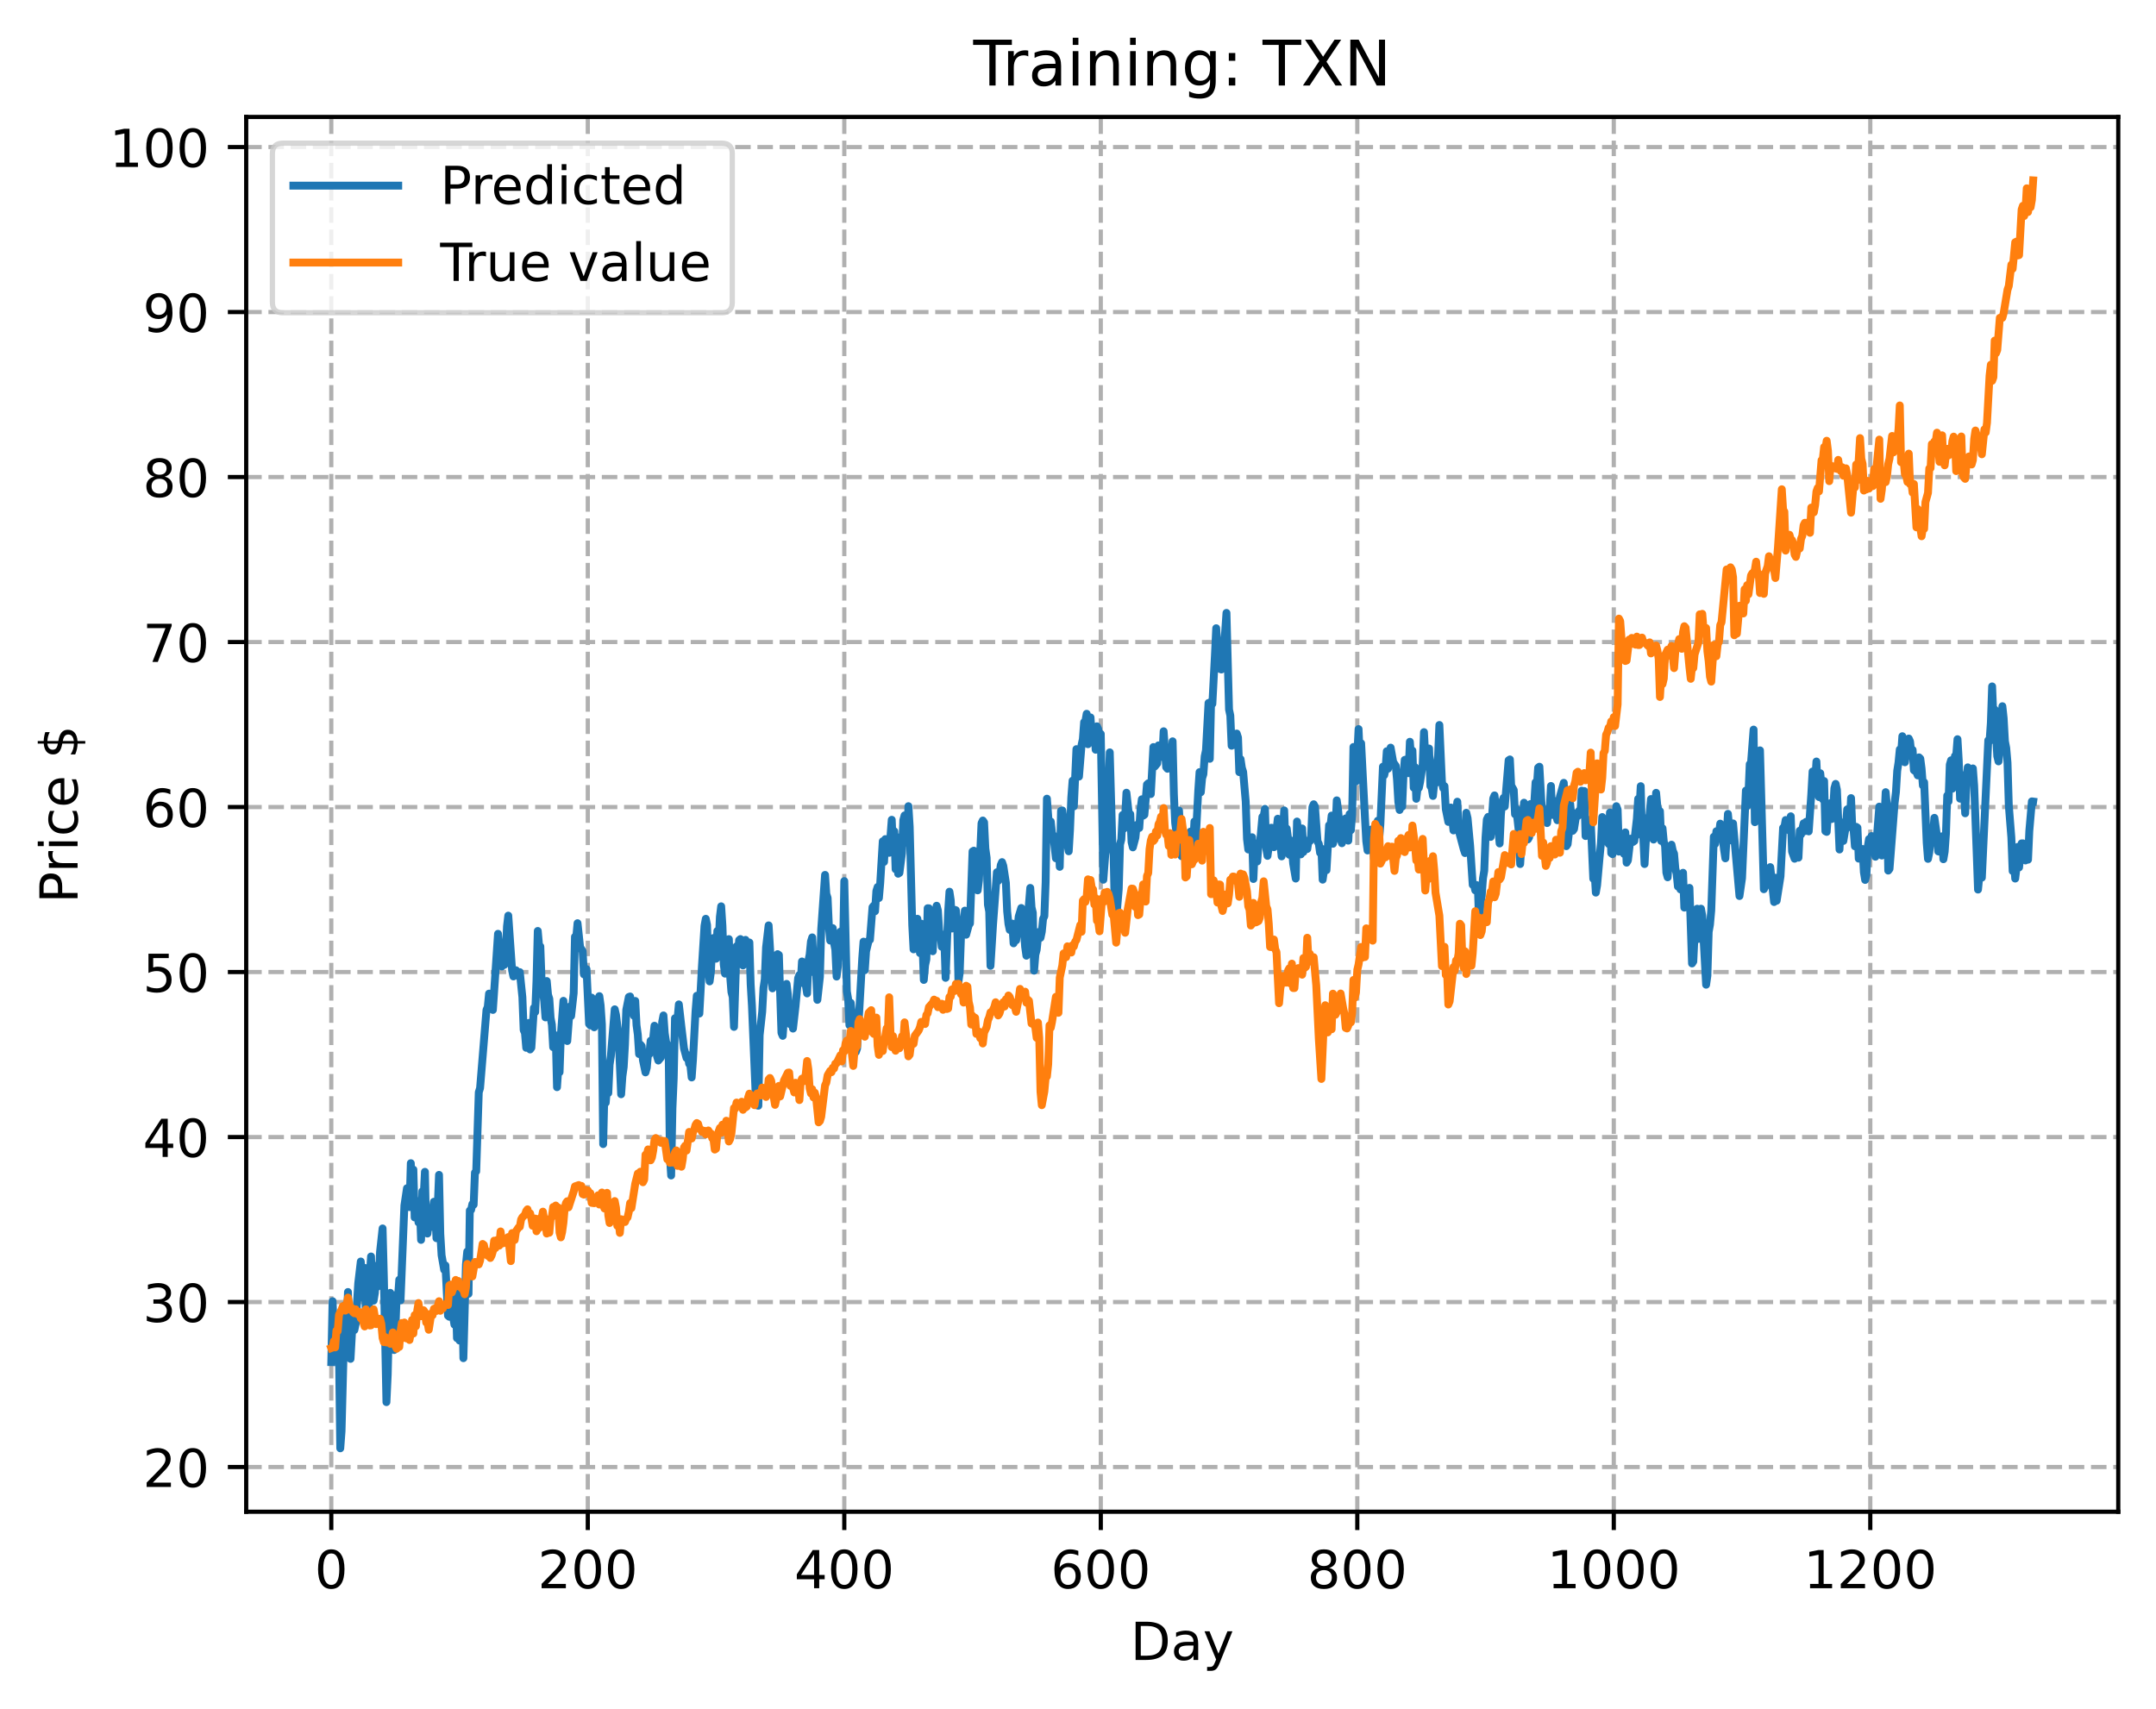 <?xml version="1.0" encoding="utf-8" standalone="no"?>
<!DOCTYPE svg PUBLIC "-//W3C//DTD SVG 1.1//EN"
  "http://www.w3.org/Graphics/SVG/1.1/DTD/svg11.dtd">
<!-- Created with matplotlib (https://matplotlib.org/) -->
<svg height="325.986pt" version="1.1" viewBox="0 0 411.286 325.986" width="411.286pt" xmlns="http://www.w3.org/2000/svg" xmlns:xlink="http://www.w3.org/1999/xlink">
 <defs>
  <style type="text/css">
*{stroke-linecap:butt;stroke-linejoin:round;}
  </style>
 </defs>
 <g id="figure_1">
  <g id="patch_1">
   <path d="M 0 325.986 
L 411.286 325.986 
L 411.286 0 
L 0 0 
z
" style="fill:#ffffff;"/>
  </g>
  <g id="axes_1">
   <g id="patch_2">
    <path d="M 46.966 288.43 
L 404.086 288.43 
L 404.086 22.318 
L 46.966 22.318 
z
" style="fill:#ffffff;"/>
   </g>
   <g id="matplotlib.axis_1">
    <g id="xtick_1">
     <g id="line2d_1">
      <path clip-path="url(#pf9bd6a1964)" d="M 63.198 288.43 
L 63.198 22.318 
" style="fill:none;stroke:#b0b0b0;stroke-dasharray:2.96,1.28;stroke-dashoffset:0;stroke-width:0.8;"/>
     </g>
     <g id="line2d_2">
      <defs>
       <path d="M 0 0 
L 0 3.5 
" id="m6dbad37f63" style="stroke:#000000;stroke-width:0.8;"/>
      </defs>
      <g>
       <use style="stroke:#000000;stroke-width:0.8;" x="63.198" xlink:href="#m6dbad37f63" y="288.43"/>
      </g>
     </g>
     <g id="text_1">
      <!-- 0 -->
      <defs>
       <path d="M 31.781 66.406 
Q 24.172 66.406 20.328 58.906 
Q 16.5 51.422 16.5 36.375 
Q 16.5 21.391 20.328 13.891 
Q 24.172 6.391 31.781 6.391 
Q 39.453 6.391 43.281 13.891 
Q 47.125 21.391 47.125 36.375 
Q 47.125 51.422 43.281 58.906 
Q 39.453 66.406 31.781 66.406 
z
M 31.781 74.219 
Q 44.047 74.219 50.516 64.516 
Q 56.984 54.828 56.984 36.375 
Q 56.984 17.969 50.516 8.266 
Q 44.047 -1.422 31.781 -1.422 
Q 19.531 -1.422 13.062 8.266 
Q 6.594 17.969 6.594 36.375 
Q 6.594 54.828 13.062 64.516 
Q 19.531 74.219 31.781 74.219 
z
" id="DejaVuSans-48"/>
      </defs>
      <g transform="translate(60.017 303.029)scale(0.1 -0.1)">
       <use xlink:href="#DejaVuSans-48"/>
      </g>
     </g>
    </g>
    <g id="xtick_2">
     <g id="line2d_3">
      <path clip-path="url(#pf9bd6a1964)" d="M 112.129 288.43 
L 112.129 22.318 
" style="fill:none;stroke:#b0b0b0;stroke-dasharray:2.96,1.28;stroke-dashoffset:0;stroke-width:0.8;"/>
     </g>
     <g id="line2d_4">
      <g>
       <use style="stroke:#000000;stroke-width:0.8;" x="112.129" xlink:href="#m6dbad37f63" y="288.43"/>
      </g>
     </g>
     <g id="text_2">
      <!-- 200 -->
      <defs>
       <path d="M 19.188 8.297 
L 53.609 8.297 
L 53.609 0 
L 7.328 0 
L 7.328 8.297 
Q 12.938 14.109 22.625 23.891 
Q 32.328 33.688 34.812 36.531 
Q 39.547 41.844 41.422 45.531 
Q 43.312 49.219 43.312 52.781 
Q 43.312 58.594 39.234 62.25 
Q 35.156 65.922 28.609 65.922 
Q 23.969 65.922 18.812 64.312 
Q 13.672 62.703 7.812 59.422 
L 7.812 69.391 
Q 13.766 71.781 18.938 73 
Q 24.125 74.219 28.422 74.219 
Q 39.75 74.219 46.484 68.547 
Q 53.219 62.891 53.219 53.422 
Q 53.219 48.922 51.531 44.891 
Q 49.859 40.875 45.406 35.406 
Q 44.188 33.984 37.641 27.219 
Q 31.109 20.453 19.188 8.297 
z
" id="DejaVuSans-50"/>
      </defs>
      <g transform="translate(102.585 303.029)scale(0.1 -0.1)">
       <use xlink:href="#DejaVuSans-50"/>
       <use x="63.623" xlink:href="#DejaVuSans-48"/>
       <use x="127.246" xlink:href="#DejaVuSans-48"/>
      </g>
     </g>
    </g>
    <g id="xtick_3">
     <g id="line2d_5">
      <path clip-path="url(#pf9bd6a1964)" d="M 161.06 288.43 
L 161.06 22.318 
" style="fill:none;stroke:#b0b0b0;stroke-dasharray:2.96,1.28;stroke-dashoffset:0;stroke-width:0.8;"/>
     </g>
     <g id="line2d_6">
      <g>
       <use style="stroke:#000000;stroke-width:0.8;" x="161.06" xlink:href="#m6dbad37f63" y="288.43"/>
      </g>
     </g>
     <g id="text_3">
      <!-- 400 -->
      <defs>
       <path d="M 37.797 64.312 
L 12.891 25.391 
L 37.797 25.391 
z
M 35.203 72.906 
L 47.609 72.906 
L 47.609 25.391 
L 58.016 25.391 
L 58.016 17.188 
L 47.609 17.188 
L 47.609 0 
L 37.797 0 
L 37.797 17.188 
L 4.891 17.188 
L 4.891 26.703 
z
" id="DejaVuSans-52"/>
      </defs>
      <g transform="translate(151.516 303.029)scale(0.1 -0.1)">
       <use xlink:href="#DejaVuSans-52"/>
       <use x="63.623" xlink:href="#DejaVuSans-48"/>
       <use x="127.246" xlink:href="#DejaVuSans-48"/>
      </g>
     </g>
    </g>
    <g id="xtick_4">
     <g id="line2d_7">
      <path clip-path="url(#pf9bd6a1964)" d="M 209.99 288.43 
L 209.99 22.318 
" style="fill:none;stroke:#b0b0b0;stroke-dasharray:2.96,1.28;stroke-dashoffset:0;stroke-width:0.8;"/>
     </g>
     <g id="line2d_8">
      <g>
       <use style="stroke:#000000;stroke-width:0.8;" x="209.99" xlink:href="#m6dbad37f63" y="288.43"/>
      </g>
     </g>
     <g id="text_4">
      <!-- 600 -->
      <defs>
       <path d="M 33.016 40.375 
Q 26.375 40.375 22.484 35.828 
Q 18.609 31.297 18.609 23.391 
Q 18.609 15.531 22.484 10.953 
Q 26.375 6.391 33.016 6.391 
Q 39.656 6.391 43.531 10.953 
Q 47.406 15.531 47.406 23.391 
Q 47.406 31.297 43.531 35.828 
Q 39.656 40.375 33.016 40.375 
z
M 52.594 71.297 
L 52.594 62.312 
Q 48.875 64.062 45.094 64.984 
Q 41.312 65.922 37.594 65.922 
Q 27.828 65.922 22.672 59.328 
Q 17.531 52.734 16.797 39.406 
Q 19.672 43.656 24.016 45.922 
Q 28.375 48.188 33.594 48.188 
Q 44.578 48.188 50.953 41.516 
Q 57.328 34.859 57.328 23.391 
Q 57.328 12.156 50.688 5.359 
Q 44.047 -1.422 33.016 -1.422 
Q 20.359 -1.422 13.672 8.266 
Q 6.984 17.969 6.984 36.375 
Q 6.984 53.656 15.188 63.938 
Q 23.391 74.219 37.203 74.219 
Q 40.922 74.219 44.703 73.484 
Q 48.484 72.75 52.594 71.297 
z
" id="DejaVuSans-54"/>
      </defs>
      <g transform="translate(200.446 303.029)scale(0.1 -0.1)">
       <use xlink:href="#DejaVuSans-54"/>
       <use x="63.623" xlink:href="#DejaVuSans-48"/>
       <use x="127.246" xlink:href="#DejaVuSans-48"/>
      </g>
     </g>
    </g>
    <g id="xtick_5">
     <g id="line2d_9">
      <path clip-path="url(#pf9bd6a1964)" d="M 258.921 288.43 
L 258.921 22.318 
" style="fill:none;stroke:#b0b0b0;stroke-dasharray:2.96,1.28;stroke-dashoffset:0;stroke-width:0.8;"/>
     </g>
     <g id="line2d_10">
      <g>
       <use style="stroke:#000000;stroke-width:0.8;" x="258.921" xlink:href="#m6dbad37f63" y="288.43"/>
      </g>
     </g>
     <g id="text_5">
      <!-- 800 -->
      <defs>
       <path d="M 31.781 34.625 
Q 24.75 34.625 20.719 30.859 
Q 16.703 27.094 16.703 20.516 
Q 16.703 13.922 20.719 10.156 
Q 24.75 6.391 31.781 6.391 
Q 38.812 6.391 42.859 10.172 
Q 46.922 13.969 46.922 20.516 
Q 46.922 27.094 42.891 30.859 
Q 38.875 34.625 31.781 34.625 
z
M 21.922 38.812 
Q 15.578 40.375 12.031 44.719 
Q 8.5 49.078 8.5 55.328 
Q 8.5 64.062 14.719 69.141 
Q 20.953 74.219 31.781 74.219 
Q 42.672 74.219 48.875 69.141 
Q 55.078 64.062 55.078 55.328 
Q 55.078 49.078 51.531 44.719 
Q 48 40.375 41.703 38.812 
Q 48.828 37.156 52.797 32.312 
Q 56.781 27.484 56.781 20.516 
Q 56.781 9.906 50.312 4.234 
Q 43.844 -1.422 31.781 -1.422 
Q 19.734 -1.422 13.25 4.234 
Q 6.781 9.906 6.781 20.516 
Q 6.781 27.484 10.781 32.312 
Q 14.797 37.156 21.922 38.812 
z
M 18.312 54.391 
Q 18.312 48.734 21.844 45.562 
Q 25.391 42.391 31.781 42.391 
Q 38.141 42.391 41.719 45.562 
Q 45.312 48.734 45.312 54.391 
Q 45.312 60.062 41.719 63.234 
Q 38.141 66.406 31.781 66.406 
Q 25.391 66.406 21.844 63.234 
Q 18.312 60.062 18.312 54.391 
z
" id="DejaVuSans-56"/>
      </defs>
      <g transform="translate(249.377 303.029)scale(0.1 -0.1)">
       <use xlink:href="#DejaVuSans-56"/>
       <use x="63.623" xlink:href="#DejaVuSans-48"/>
       <use x="127.246" xlink:href="#DejaVuSans-48"/>
      </g>
     </g>
    </g>
    <g id="xtick_6">
     <g id="line2d_11">
      <path clip-path="url(#pf9bd6a1964)" d="M 307.851 288.43 
L 307.851 22.318 
" style="fill:none;stroke:#b0b0b0;stroke-dasharray:2.96,1.28;stroke-dashoffset:0;stroke-width:0.8;"/>
     </g>
     <g id="line2d_12">
      <g>
       <use style="stroke:#000000;stroke-width:0.8;" x="307.851" xlink:href="#m6dbad37f63" y="288.43"/>
      </g>
     </g>
     <g id="text_6">
      <!-- 1000 -->
      <defs>
       <path d="M 12.406 8.297 
L 28.516 8.297 
L 28.516 63.922 
L 10.984 60.406 
L 10.984 69.391 
L 28.422 72.906 
L 38.281 72.906 
L 38.281 8.297 
L 54.391 8.297 
L 54.391 0 
L 12.406 0 
z
" id="DejaVuSans-49"/>
      </defs>
      <g transform="translate(295.126 303.029)scale(0.1 -0.1)">
       <use xlink:href="#DejaVuSans-49"/>
       <use x="63.623" xlink:href="#DejaVuSans-48"/>
       <use x="127.246" xlink:href="#DejaVuSans-48"/>
       <use x="190.869" xlink:href="#DejaVuSans-48"/>
      </g>
     </g>
    </g>
    <g id="xtick_7">
     <g id="line2d_13">
      <path clip-path="url(#pf9bd6a1964)" d="M 356.782 288.43 
L 356.782 22.318 
" style="fill:none;stroke:#b0b0b0;stroke-dasharray:2.96,1.28;stroke-dashoffset:0;stroke-width:0.8;"/>
     </g>
     <g id="line2d_14">
      <g>
       <use style="stroke:#000000;stroke-width:0.8;" x="356.782" xlink:href="#m6dbad37f63" y="288.43"/>
      </g>
     </g>
     <g id="text_7">
      <!-- 1200 -->
      <g transform="translate(344.057 303.029)scale(0.1 -0.1)">
       <use xlink:href="#DejaVuSans-49"/>
       <use x="63.623" xlink:href="#DejaVuSans-50"/>
       <use x="127.246" xlink:href="#DejaVuSans-48"/>
       <use x="190.869" xlink:href="#DejaVuSans-48"/>
      </g>
     </g>
    </g>
    <g id="text_8">
     <!-- Day -->
     <defs>
      <path d="M 19.672 64.797 
L 19.672 8.109 
L 31.594 8.109 
Q 46.688 8.109 53.688 14.938 
Q 60.688 21.781 60.688 36.531 
Q 60.688 51.172 53.688 57.984 
Q 46.688 64.797 31.594 64.797 
z
M 9.812 72.906 
L 30.078 72.906 
Q 51.266 72.906 61.172 64.094 
Q 71.094 55.281 71.094 36.531 
Q 71.094 17.672 61.125 8.828 
Q 51.172 0 30.078 0 
L 9.812 0 
z
" id="DejaVuSans-68"/>
      <path d="M 34.281 27.484 
Q 23.391 27.484 19.188 25 
Q 14.984 22.516 14.984 16.5 
Q 14.984 11.719 18.141 8.906 
Q 21.297 6.109 26.703 6.109 
Q 34.188 6.109 38.703 11.406 
Q 43.219 16.703 43.219 25.484 
L 43.219 27.484 
z
M 52.203 31.203 
L 52.203 0 
L 43.219 0 
L 43.219 8.297 
Q 40.141 3.328 35.547 0.953 
Q 30.953 -1.422 24.312 -1.422 
Q 15.922 -1.422 10.953 3.297 
Q 6 8.016 6 15.922 
Q 6 25.141 12.172 29.828 
Q 18.359 34.516 30.609 34.516 
L 43.219 34.516 
L 43.219 35.406 
Q 43.219 41.609 39.141 45 
Q 35.062 48.391 27.688 48.391 
Q 23 48.391 18.547 47.266 
Q 14.109 46.141 10.016 43.891 
L 10.016 52.203 
Q 14.938 54.109 19.578 55.047 
Q 24.219 56 28.609 56 
Q 40.484 56 46.344 49.844 
Q 52.203 43.703 52.203 31.203 
z
" id="DejaVuSans-97"/>
      <path d="M 32.172 -5.078 
Q 28.375 -14.844 24.75 -17.812 
Q 21.141 -20.797 15.094 -20.797 
L 7.906 -20.797 
L 7.906 -13.281 
L 13.188 -13.281 
Q 16.891 -13.281 18.938 -11.516 
Q 21 -9.766 23.484 -3.219 
L 25.094 0.875 
L 2.984 54.688 
L 12.5 54.688 
L 29.594 11.922 
L 46.688 54.688 
L 56.203 54.688 
z
" id="DejaVuSans-121"/>
     </defs>
     <g transform="translate(215.652 316.707)scale(0.1 -0.1)">
      <use xlink:href="#DejaVuSans-68"/>
      <use x="77.002" xlink:href="#DejaVuSans-97"/>
      <use x="138.281" xlink:href="#DejaVuSans-121"/>
     </g>
    </g>
   </g>
   <g id="matplotlib.axis_2">
    <g id="ytick_1">
     <g id="line2d_15">
      <path clip-path="url(#pf9bd6a1964)" d="M 46.966 279.903 
L 404.086 279.903 
" style="fill:none;stroke:#b0b0b0;stroke-dasharray:2.96,1.28;stroke-dashoffset:0;stroke-width:0.8;"/>
     </g>
     <g id="line2d_16">
      <defs>
       <path d="M 0 0 
L -3.5 0 
" id="mdb9a238a48" style="stroke:#000000;stroke-width:0.8;"/>
      </defs>
      <g>
       <use style="stroke:#000000;stroke-width:0.8;" x="46.966" xlink:href="#mdb9a238a48" y="279.903"/>
      </g>
     </g>
     <g id="text_9">
      <!-- 20 -->
      <g transform="translate(27.241 283.703)scale(0.1 -0.1)">
       <use xlink:href="#DejaVuSans-50"/>
       <use x="63.623" xlink:href="#DejaVuSans-48"/>
      </g>
     </g>
    </g>
    <g id="ytick_2">
     <g id="line2d_17">
      <path clip-path="url(#pf9bd6a1964)" d="M 46.966 248.422 
L 404.086 248.422 
" style="fill:none;stroke:#b0b0b0;stroke-dasharray:2.96,1.28;stroke-dashoffset:0;stroke-width:0.8;"/>
     </g>
     <g id="line2d_18">
      <g>
       <use style="stroke:#000000;stroke-width:0.8;" x="46.966" xlink:href="#mdb9a238a48" y="248.422"/>
      </g>
     </g>
     <g id="text_10">
      <!-- 30 -->
      <defs>
       <path d="M 40.578 39.312 
Q 47.656 37.797 51.625 33 
Q 55.609 28.219 55.609 21.188 
Q 55.609 10.406 48.188 4.484 
Q 40.766 -1.422 27.094 -1.422 
Q 22.516 -1.422 17.656 -0.516 
Q 12.797 0.391 7.625 2.203 
L 7.625 11.719 
Q 11.719 9.328 16.594 8.109 
Q 21.484 6.891 26.812 6.891 
Q 36.078 6.891 40.938 10.547 
Q 45.797 14.203 45.797 21.188 
Q 45.797 27.641 41.281 31.266 
Q 36.766 34.906 28.719 34.906 
L 20.219 34.906 
L 20.219 43.016 
L 29.109 43.016 
Q 36.375 43.016 40.234 45.922 
Q 44.094 48.828 44.094 54.297 
Q 44.094 59.906 40.109 62.906 
Q 36.141 65.922 28.719 65.922 
Q 24.656 65.922 20.016 65.031 
Q 15.375 64.156 9.812 62.312 
L 9.812 71.094 
Q 15.438 72.656 20.344 73.438 
Q 25.25 74.219 29.594 74.219 
Q 40.828 74.219 47.359 69.109 
Q 53.906 64.016 53.906 55.328 
Q 53.906 49.266 50.438 45.094 
Q 46.969 40.922 40.578 39.312 
z
" id="DejaVuSans-51"/>
      </defs>
      <g transform="translate(27.241 252.222)scale(0.1 -0.1)">
       <use xlink:href="#DejaVuSans-51"/>
       <use x="63.623" xlink:href="#DejaVuSans-48"/>
      </g>
     </g>
    </g>
    <g id="ytick_3">
     <g id="line2d_19">
      <path clip-path="url(#pf9bd6a1964)" d="M 46.966 216.941 
L 404.086 216.941 
" style="fill:none;stroke:#b0b0b0;stroke-dasharray:2.96,1.28;stroke-dashoffset:0;stroke-width:0.8;"/>
     </g>
     <g id="line2d_20">
      <g>
       <use style="stroke:#000000;stroke-width:0.8;" x="46.966" xlink:href="#mdb9a238a48" y="216.941"/>
      </g>
     </g>
     <g id="text_11">
      <!-- 40 -->
      <g transform="translate(27.241 220.74)scale(0.1 -0.1)">
       <use xlink:href="#DejaVuSans-52"/>
       <use x="63.623" xlink:href="#DejaVuSans-48"/>
      </g>
     </g>
    </g>
    <g id="ytick_4">
     <g id="line2d_21">
      <path clip-path="url(#pf9bd6a1964)" d="M 46.966 185.46 
L 404.086 185.46 
" style="fill:none;stroke:#b0b0b0;stroke-dasharray:2.96,1.28;stroke-dashoffset:0;stroke-width:0.8;"/>
     </g>
     <g id="line2d_22">
      <g>
       <use style="stroke:#000000;stroke-width:0.8;" x="46.966" xlink:href="#mdb9a238a48" y="185.46"/>
      </g>
     </g>
     <g id="text_12">
      <!-- 50 -->
      <defs>
       <path d="M 10.797 72.906 
L 49.516 72.906 
L 49.516 64.594 
L 19.828 64.594 
L 19.828 46.734 
Q 21.969 47.469 24.109 47.828 
Q 26.266 48.188 28.422 48.188 
Q 40.625 48.188 47.75 41.5 
Q 54.891 34.812 54.891 23.391 
Q 54.891 11.625 47.562 5.094 
Q 40.234 -1.422 26.906 -1.422 
Q 22.312 -1.422 17.547 -0.641 
Q 12.797 0.141 7.719 1.703 
L 7.719 11.625 
Q 12.109 9.234 16.797 8.062 
Q 21.484 6.891 26.703 6.891 
Q 35.156 6.891 40.078 11.328 
Q 45.016 15.766 45.016 23.391 
Q 45.016 31 40.078 35.438 
Q 35.156 39.891 26.703 39.891 
Q 22.75 39.891 18.812 39.016 
Q 14.891 38.141 10.797 36.281 
z
" id="DejaVuSans-53"/>
      </defs>
      <g transform="translate(27.241 189.259)scale(0.1 -0.1)">
       <use xlink:href="#DejaVuSans-53"/>
       <use x="63.623" xlink:href="#DejaVuSans-48"/>
      </g>
     </g>
    </g>
    <g id="ytick_5">
     <g id="line2d_23">
      <path clip-path="url(#pf9bd6a1964)" d="M 46.966 153.979 
L 404.086 153.979 
" style="fill:none;stroke:#b0b0b0;stroke-dasharray:2.96,1.28;stroke-dashoffset:0;stroke-width:0.8;"/>
     </g>
     <g id="line2d_24">
      <g>
       <use style="stroke:#000000;stroke-width:0.8;" x="46.966" xlink:href="#mdb9a238a48" y="153.979"/>
      </g>
     </g>
     <g id="text_13">
      <!-- 60 -->
      <g transform="translate(27.241 157.778)scale(0.1 -0.1)">
       <use xlink:href="#DejaVuSans-54"/>
       <use x="63.623" xlink:href="#DejaVuSans-48"/>
      </g>
     </g>
    </g>
    <g id="ytick_6">
     <g id="line2d_25">
      <path clip-path="url(#pf9bd6a1964)" d="M 46.966 122.498 
L 404.086 122.498 
" style="fill:none;stroke:#b0b0b0;stroke-dasharray:2.96,1.28;stroke-dashoffset:0;stroke-width:0.8;"/>
     </g>
     <g id="line2d_26">
      <g>
       <use style="stroke:#000000;stroke-width:0.8;" x="46.966" xlink:href="#mdb9a238a48" y="122.498"/>
      </g>
     </g>
     <g id="text_14">
      <!-- 70 -->
      <defs>
       <path d="M 8.203 72.906 
L 55.078 72.906 
L 55.078 68.703 
L 28.609 0 
L 18.312 0 
L 43.219 64.594 
L 8.203 64.594 
z
" id="DejaVuSans-55"/>
      </defs>
      <g transform="translate(27.241 126.297)scale(0.1 -0.1)">
       <use xlink:href="#DejaVuSans-55"/>
       <use x="63.623" xlink:href="#DejaVuSans-48"/>
      </g>
     </g>
    </g>
    <g id="ytick_7">
     <g id="line2d_27">
      <path clip-path="url(#pf9bd6a1964)" d="M 46.966 91.017 
L 404.086 91.017 
" style="fill:none;stroke:#b0b0b0;stroke-dasharray:2.96,1.28;stroke-dashoffset:0;stroke-width:0.8;"/>
     </g>
     <g id="line2d_28">
      <g>
       <use style="stroke:#000000;stroke-width:0.8;" x="46.966" xlink:href="#mdb9a238a48" y="91.017"/>
      </g>
     </g>
     <g id="text_15">
      <!-- 80 -->
      <g transform="translate(27.241 94.816)scale(0.1 -0.1)">
       <use xlink:href="#DejaVuSans-56"/>
       <use x="63.623" xlink:href="#DejaVuSans-48"/>
      </g>
     </g>
    </g>
    <g id="ytick_8">
     <g id="line2d_29">
      <path clip-path="url(#pf9bd6a1964)" d="M 46.966 59.536 
L 404.086 59.536 
" style="fill:none;stroke:#b0b0b0;stroke-dasharray:2.96,1.28;stroke-dashoffset:0;stroke-width:0.8;"/>
     </g>
     <g id="line2d_30">
      <g>
       <use style="stroke:#000000;stroke-width:0.8;" x="46.966" xlink:href="#mdb9a238a48" y="59.536"/>
      </g>
     </g>
     <g id="text_16">
      <!-- 90 -->
      <defs>
       <path d="M 10.984 1.516 
L 10.984 10.5 
Q 14.703 8.734 18.5 7.812 
Q 22.312 6.891 25.984 6.891 
Q 35.75 6.891 40.891 13.453 
Q 46.047 20.016 46.781 33.406 
Q 43.953 29.203 39.594 26.953 
Q 35.25 24.703 29.984 24.703 
Q 19.047 24.703 12.672 31.312 
Q 6.297 37.938 6.297 49.422 
Q 6.297 60.641 12.938 67.422 
Q 19.578 74.219 30.609 74.219 
Q 43.266 74.219 49.922 64.516 
Q 56.594 54.828 56.594 36.375 
Q 56.594 19.141 48.406 8.859 
Q 40.234 -1.422 26.422 -1.422 
Q 22.703 -1.422 18.891 -0.688 
Q 15.094 0.047 10.984 1.516 
z
M 30.609 32.422 
Q 37.25 32.422 41.125 36.953 
Q 45.016 41.5 45.016 49.422 
Q 45.016 57.281 41.125 61.844 
Q 37.25 66.406 30.609 66.406 
Q 23.969 66.406 20.094 61.844 
Q 16.219 57.281 16.219 49.422 
Q 16.219 41.5 20.094 36.953 
Q 23.969 32.422 30.609 32.422 
z
" id="DejaVuSans-57"/>
      </defs>
      <g transform="translate(27.241 63.335)scale(0.1 -0.1)">
       <use xlink:href="#DejaVuSans-57"/>
       <use x="63.623" xlink:href="#DejaVuSans-48"/>
      </g>
     </g>
    </g>
    <g id="ytick_9">
     <g id="line2d_31">
      <path clip-path="url(#pf9bd6a1964)" d="M 46.966 28.055 
L 404.086 28.055 
" style="fill:none;stroke:#b0b0b0;stroke-dasharray:2.96,1.28;stroke-dashoffset:0;stroke-width:0.8;"/>
     </g>
     <g id="line2d_32">
      <g>
       <use style="stroke:#000000;stroke-width:0.8;" x="46.966" xlink:href="#mdb9a238a48" y="28.055"/>
      </g>
     </g>
     <g id="text_17">
      <!-- 100 -->
      <g transform="translate(20.878 31.854)scale(0.1 -0.1)">
       <use xlink:href="#DejaVuSans-49"/>
       <use x="63.623" xlink:href="#DejaVuSans-48"/>
       <use x="127.246" xlink:href="#DejaVuSans-48"/>
      </g>
     </g>
    </g>
    <g id="text_18">
     <!-- Price $ -->
     <defs>
      <path d="M 19.672 64.797 
L 19.672 37.406 
L 32.078 37.406 
Q 38.969 37.406 42.719 40.969 
Q 46.484 44.531 46.484 51.125 
Q 46.484 57.672 42.719 61.234 
Q 38.969 64.797 32.078 64.797 
z
M 9.812 72.906 
L 32.078 72.906 
Q 44.344 72.906 50.609 67.359 
Q 56.891 61.812 56.891 51.125 
Q 56.891 40.328 50.609 34.812 
Q 44.344 29.297 32.078 29.297 
L 19.672 29.297 
L 19.672 0 
L 9.812 0 
z
" id="DejaVuSans-80"/>
      <path d="M 41.109 46.297 
Q 39.594 47.172 37.812 47.578 
Q 36.031 48 33.891 48 
Q 26.266 48 22.188 43.047 
Q 18.109 38.094 18.109 28.812 
L 18.109 0 
L 9.078 0 
L 9.078 54.688 
L 18.109 54.688 
L 18.109 46.188 
Q 20.953 51.172 25.484 53.578 
Q 30.031 56 36.531 56 
Q 37.453 56 38.578 55.875 
Q 39.703 55.766 41.062 55.516 
z
" id="DejaVuSans-114"/>
      <path d="M 9.422 54.688 
L 18.406 54.688 
L 18.406 0 
L 9.422 0 
z
M 9.422 75.984 
L 18.406 75.984 
L 18.406 64.594 
L 9.422 64.594 
z
" id="DejaVuSans-105"/>
      <path d="M 48.781 52.594 
L 48.781 44.188 
Q 44.969 46.297 41.141 47.344 
Q 37.312 48.391 33.406 48.391 
Q 24.656 48.391 19.812 42.844 
Q 14.984 37.312 14.984 27.297 
Q 14.984 17.281 19.812 11.734 
Q 24.656 6.203 33.406 6.203 
Q 37.312 6.203 41.141 7.25 
Q 44.969 8.297 48.781 10.406 
L 48.781 2.094 
Q 45.016 0.344 40.984 -0.531 
Q 36.969 -1.422 32.422 -1.422 
Q 20.062 -1.422 12.781 6.344 
Q 5.516 14.109 5.516 27.297 
Q 5.516 40.672 12.859 48.328 
Q 20.219 56 33.016 56 
Q 37.156 56 41.109 55.141 
Q 45.062 54.297 48.781 52.594 
z
" id="DejaVuSans-99"/>
      <path d="M 56.203 29.594 
L 56.203 25.203 
L 14.891 25.203 
Q 15.484 15.922 20.484 11.062 
Q 25.484 6.203 34.422 6.203 
Q 39.594 6.203 44.453 7.469 
Q 49.312 8.734 54.109 11.281 
L 54.109 2.781 
Q 49.266 0.734 44.188 -0.344 
Q 39.109 -1.422 33.891 -1.422 
Q 20.797 -1.422 13.156 6.188 
Q 5.516 13.812 5.516 26.812 
Q 5.516 40.234 12.766 48.109 
Q 20.016 56 32.328 56 
Q 43.359 56 49.781 48.891 
Q 56.203 41.797 56.203 29.594 
z
M 47.219 32.234 
Q 47.125 39.594 43.094 43.984 
Q 39.062 48.391 32.422 48.391 
Q 24.906 48.391 20.391 44.141 
Q 15.875 39.891 15.188 32.172 
z
" id="DejaVuSans-101"/>
      <path id="DejaVuSans-32"/>
      <path d="M 33.797 -14.703 
L 28.906 -14.703 
L 28.859 0 
Q 23.734 0.094 18.609 1.188 
Q 13.484 2.297 8.297 4.5 
L 8.297 13.281 
Q 13.281 10.156 18.375 8.562 
Q 23.484 6.984 28.906 6.938 
L 28.906 29.203 
Q 18.109 30.953 13.203 35.156 
Q 8.297 39.359 8.297 46.688 
Q 8.297 54.641 13.625 59.219 
Q 18.953 63.812 28.906 64.5 
L 28.906 75.984 
L 33.797 75.984 
L 33.797 64.656 
Q 38.328 64.453 42.578 63.688 
Q 46.828 62.938 50.875 61.625 
L 50.875 53.078 
Q 46.828 55.125 42.547 56.25 
Q 38.281 57.375 33.797 57.562 
L 33.797 36.719 
Q 44.875 35.016 50.094 30.609 
Q 55.328 26.219 55.328 18.609 
Q 55.328 10.359 49.781 5.594 
Q 44.234 0.828 33.797 0.094 
z
M 28.906 37.594 
L 28.906 57.625 
Q 23.25 56.984 20.266 54.391 
Q 17.281 51.812 17.281 47.516 
Q 17.281 43.312 20.031 40.969 
Q 22.797 38.625 28.906 37.594 
z
M 33.797 28.219 
L 33.797 7.078 
Q 39.984 7.906 43.141 10.594 
Q 46.297 13.281 46.297 17.672 
Q 46.297 21.969 43.281 24.5 
Q 40.281 27.047 33.797 28.219 
z
" id="DejaVuSans-36"/>
     </defs>
     <g transform="translate(14.798 172.342)rotate(-90)scale(0.1 -0.1)">
      <use xlink:href="#DejaVuSans-80"/>
      <use x="58.553" xlink:href="#DejaVuSans-114"/>
      <use x="99.666" xlink:href="#DejaVuSans-105"/>
      <use x="127.449" xlink:href="#DejaVuSans-99"/>
      <use x="182.43" xlink:href="#DejaVuSans-101"/>
      <use x="243.953" xlink:href="#DejaVuSans-32"/>
      <use x="275.74" xlink:href="#DejaVuSans-36"/>
     </g>
    </g>
   </g>
   <g id="line2d_33">
    <path clip-path="url(#pf9bd6a1964)" d="M 63.198 259.878 
L 63.443 248.264 
L 63.688 253.591 
L 63.932 250.883 
L 64.177 251.448 
L 64.422 256.739 
L 64.666 258.112 
L 64.911 276.334 
L 65.156 273.06 
L 65.645 254.182 
L 65.89 248.952 
L 66.134 253.379 
L 66.379 246.504 
L 66.623 255.616 
L 66.868 259.266 
L 67.357 250.541 
L 67.602 253.769 
L 67.847 252.626 
L 68.336 244.839 
L 68.825 240.684 
L 69.315 247.664 
L 69.559 241.899 
L 69.804 251.237 
L 70.049 247.129 
L 70.293 251.769 
L 70.538 243.259 
L 70.783 239.727 
L 71.027 247.103 
L 71.272 248.158 
L 71.517 246.646 
L 71.761 241.512 
L 72.006 245.501 
L 72.251 244.665 
L 72.495 238.861 
L 72.984 234.377 
L 73.229 243.8 
L 73.718 267.517 
L 73.963 262.282 
L 74.208 251.87 
L 74.452 246.664 
L 74.697 253.095 
L 74.942 252.994 
L 75.186 257.577 
L 75.431 253.776 
L 75.676 246.964 
L 75.92 247.597 
L 76.165 244.16 
L 76.41 248.111 
L 77.144 230.002 
L 77.633 226.709 
L 77.878 227.995 
L 78.122 230.314 
L 78.367 221.925 
L 78.611 227.327 
L 78.856 223.152 
L 79.101 232.283 
L 79.345 229.382 
L 79.59 229.145 
L 79.835 233.239 
L 80.079 230.01 
L 80.324 236.566 
L 80.569 227.291 
L 80.813 228.483 
L 81.058 223.578 
L 81.303 235.241 
L 81.547 235.359 
L 81.792 233.074 
L 82.037 234.179 
L 82.281 232.931 
L 82.771 229.289 
L 83.015 230.644 
L 83.26 236.242 
L 83.749 224.157 
L 83.994 235.434 
L 84.239 239.484 
L 84.728 242.262 
L 84.972 241.431 
L 85.462 251.028 
L 85.706 251.231 
L 85.951 248.296 
L 86.685 252.734 
L 86.93 246.694 
L 87.174 255.308 
L 87.419 250.874 
L 87.664 255.775 
L 87.908 252.584 
L 88.153 245.571 
L 88.398 259.133 
L 88.887 241.247 
L 89.132 238.783 
L 89.376 246.852 
L 89.621 230.964 
L 89.866 230.853 
L 90.11 229.725 
L 90.355 229.855 
L 90.599 223.734 
L 90.844 223.491 
L 91.333 208.4 
L 91.578 207.61 
L 92.801 192.695 
L 93.046 192.109 
L 93.291 189.574 
L 93.535 189.746 
L 93.78 190.691 
L 94.025 192.69 
L 95.003 178.164 
L 95.493 183.458 
L 95.737 184.398 
L 95.982 183.627 
L 96.227 184.077 
L 96.471 182.173 
L 96.716 176.73 
L 96.96 174.696 
L 97.694 185.157 
L 97.939 186.297 
L 98.184 185.393 
L 98.428 185.116 
L 98.673 186.144 
L 99.162 185.478 
L 99.652 190.252 
L 99.896 196.543 
L 100.141 197.057 
L 100.386 199.92 
L 100.63 196.074 
L 100.875 195.172 
L 101.12 200.233 
L 101.364 199.902 
L 101.854 192.299 
L 102.098 193.088 
L 102.343 187.158 
L 102.587 177.62 
L 102.832 180.393 
L 103.077 180.573 
L 103.321 187.298 
L 103.811 190.986 
L 104.055 194.116 
L 104.3 187.174 
L 104.545 189.791 
L 104.789 190.563 
L 105.034 194.205 
L 105.279 195.507 
L 105.523 199.796 
L 105.768 198.02 
L 106.013 197.539 
L 106.257 207.432 
L 106.502 203.846 
L 106.747 204.574 
L 106.991 197.475 
L 107.481 190.952 
L 107.725 197.744 
L 107.97 195.166 
L 108.215 198.62 
L 108.704 192.044 
L 108.948 193.855 
L 109.438 189.472 
L 109.682 178.728 
L 109.927 178.815 
L 110.172 176.14 
L 110.661 180.711 
L 111.15 181.484 
L 111.395 185.918 
L 111.64 184.873 
L 111.884 184.893 
L 112.374 195.37 
L 112.618 195.65 
L 112.863 190.337 
L 113.108 194.729 
L 113.352 196.005 
L 113.597 194.475 
L 113.842 194.978 
L 114.086 190.556 
L 114.331 190.055 
L 114.575 191.805 
L 114.82 195.431 
L 115.065 218.285 
L 115.309 207.991 
L 115.554 210.401 
L 115.799 207.384 
L 116.043 208.546 
L 116.288 203.147 
L 116.533 201.457 
L 117.022 195.491 
L 117.267 192.57 
L 117.511 193.641 
L 118.001 197.623 
L 118.49 208.779 
L 118.735 205.328 
L 118.979 203.583 
L 119.224 199.316 
L 119.469 192.675 
L 119.958 190.216 
L 120.203 190.122 
L 120.447 192.234 
L 120.692 191.886 
L 120.936 193.817 
L 121.181 190.971 
L 121.426 195.599 
L 121.67 197.383 
L 121.915 201.108 
L 122.16 199.295 
L 122.404 199.58 
L 122.649 202.272 
L 123.138 204.609 
L 123.383 203.715 
L 123.628 201.008 
L 123.872 201.123 
L 124.117 198.568 
L 124.362 200.341 
L 124.851 195.704 
L 125.34 201.553 
L 125.585 202.347 
L 126.074 201.75 
L 126.319 194.973 
L 126.563 193.738 
L 126.808 197.129 
L 127.053 198.753 
L 127.297 199.435 
L 127.542 199.465 
L 127.787 220.511 
L 128.031 224.279 
L 128.276 211.46 
L 128.521 205.74 
L 128.765 194.266 
L 129.01 195.028 
L 129.255 194.326 
L 129.499 191.628 
L 129.989 195.926 
L 130.478 200.03 
L 130.967 201.861 
L 131.212 201.312 
L 131.457 202.956 
L 131.701 203.261 
L 131.946 205.573 
L 132.191 202.23 
L 132.68 192.985 
L 132.924 189.983 
L 133.169 191.318 
L 133.414 193.382 
L 133.903 184.36 
L 134.392 176.643 
L 134.637 175.299 
L 134.882 176.485 
L 135.126 184.724 
L 135.371 187.248 
L 135.616 185.417 
L 135.86 180.288 
L 136.105 178.968 
L 136.35 182.417 
L 136.594 182.922 
L 136.839 177.622 
L 137.084 180.25 
L 137.328 174.927 
L 137.573 172.918 
L 137.818 176.687 
L 138.062 184.006 
L 138.307 185.769 
L 138.551 183.526 
L 138.796 184.207 
L 139.041 179.174 
L 139.285 186.272 
L 139.53 189.282 
L 139.775 190.223 
L 140.019 195.928 
L 140.509 180.542 
L 140.753 182.257 
L 140.998 179.377 
L 141.243 179.169 
L 141.487 183.427 
L 141.732 184.198 
L 142.221 179.321 
L 142.466 180.318 
L 142.711 180.41 
L 142.955 179.816 
L 143.2 187.817 
L 143.445 191.938 
L 144.178 209.426 
L 144.423 210.894 
L 144.668 210.967 
L 144.912 197.493 
L 145.402 193.035 
L 145.646 188.492 
L 145.891 186.851 
L 146.136 180.757 
L 146.625 176.554 
L 147.359 188.573 
L 147.848 184.324 
L 148.093 183.484 
L 148.338 182.038 
L 148.582 182.207 
L 149.072 197.069 
L 149.316 197.635 
L 149.561 194.076 
L 149.806 188.687 
L 150.05 187.719 
L 150.295 189.704 
L 150.539 194.551 
L 150.784 195.459 
L 151.029 194.319 
L 151.273 196.25 
L 151.763 191.94 
L 152.252 186.624 
L 152.497 186.005 
L 152.741 187.561 
L 152.986 183.443 
L 153.231 186.802 
L 153.475 186.44 
L 153.965 189.539 
L 154.209 183.334 
L 154.454 182.123 
L 154.699 179.629 
L 154.943 178.846 
L 155.188 183.368 
L 155.433 185.656 
L 155.677 185.801 
L 155.922 190.77 
L 156.411 186.357 
L 156.656 177.321 
L 157.39 166.923 
L 157.634 170.561 
L 157.879 171.32 
L 158.124 176.883 
L 158.368 179.456 
L 158.613 177.219 
L 158.858 177.081 
L 159.102 179.908 
L 159.347 181.185 
L 159.592 186.325 
L 159.836 184.404 
L 160.081 179.295 
L 160.326 177.752 
L 160.57 179.113 
L 160.815 181.676 
L 161.06 168.104 
L 161.549 189.141 
L 161.794 190.618 
L 162.038 195.596 
L 162.283 191.323 
L 163.261 200.723 
L 163.506 200.028 
L 163.995 191.468 
L 164.485 182.829 
L 164.729 179.661 
L 164.974 185.12 
L 165.219 181.496 
L 165.708 179.467 
L 165.953 179.309 
L 166.442 173.082 
L 166.687 172.785 
L 166.931 173.862 
L 167.176 170.005 
L 167.421 169.225 
L 167.665 171.344 
L 167.91 168.521 
L 168.399 160.507 
L 168.644 164.446 
L 168.888 160.093 
L 169.133 161.893 
L 169.378 160.511 
L 169.622 162.715 
L 170.112 156.407 
L 170.356 162.012 
L 170.601 158.595 
L 170.846 165.848 
L 171.09 159.71 
L 171.335 166.703 
L 171.58 166.545 
L 172.069 162.725 
L 172.314 156.478 
L 172.558 155.576 
L 172.803 159.989 
L 173.048 160.78 
L 173.292 153.812 
L 173.537 157.742 
L 174.026 176.524 
L 174.271 181.132 
L 174.515 178.663 
L 174.76 180.504 
L 175.005 175.29 
L 175.494 181.845 
L 175.739 176.222 
L 175.983 180.207 
L 176.228 186.969 
L 176.473 184.167 
L 176.717 183.036 
L 176.962 173.286 
L 177.207 173.292 
L 177.451 175.516 
L 177.696 174.9 
L 177.941 181.488 
L 178.185 175.478 
L 178.43 175.511 
L 178.675 172.808 
L 178.919 173.735 
L 179.164 177.63 
L 179.409 178.249 
L 179.653 180.643 
L 179.898 179.251 
L 180.142 179.241 
L 180.387 186.567 
L 180.876 173.896 
L 181.121 170.126 
L 181.366 171.76 
L 181.61 177.155 
L 182.1 173.581 
L 182.344 173.656 
L 182.589 175.867 
L 182.834 187.281 
L 183.078 185.62 
L 183.323 178.633 
L 183.568 176.108 
L 183.812 177.519 
L 184.057 173.742 
L 184.302 178.342 
L 184.791 176.545 
L 185.036 176.18 
L 185.525 162.449 
L 185.77 162.303 
L 186.014 163.743 
L 186.503 169.879 
L 186.748 167.96 
L 187.237 157.057 
L 187.482 156.549 
L 187.727 156.901 
L 187.971 161.881 
L 188.216 163.658 
L 188.461 172.62 
L 188.705 173.914 
L 188.95 184.282 
L 189.439 176.344 
L 189.929 169.729 
L 190.173 166.418 
L 190.418 168.066 
L 190.663 166.873 
L 190.907 165.056 
L 191.152 164.486 
L 191.397 165.218 
L 191.886 168.429 
L 192.13 173.878 
L 192.375 176.266 
L 192.62 177.424 
L 193.109 176.213 
L 193.354 179.983 
L 193.598 178.868 
L 193.843 179.411 
L 194.332 174.866 
L 194.822 173.239 
L 195.066 173.988 
L 195.556 180.636 
L 195.8 182.345 
L 196.045 175.451 
L 196.534 169.407 
L 196.779 173.117 
L 197.024 174.143 
L 197.268 185.195 
L 197.513 182.132 
L 197.758 181.228 
L 198.002 178.965 
L 198.247 177.79 
L 198.491 178.924 
L 198.736 177.769 
L 198.981 175.311 
L 199.225 174.799 
L 199.47 168.33 
L 199.715 152.38 
L 200.204 159.016 
L 200.449 156.739 
L 200.693 158.957 
L 200.938 159.417 
L 201.427 163.759 
L 201.917 159.898 
L 202.161 165.388 
L 202.406 154.709 
L 202.651 154.626 
L 202.895 156.668 
L 203.14 156.903 
L 203.385 159.906 
L 203.874 162.423 
L 204.118 158.333 
L 204.363 152.184 
L 204.608 148.947 
L 204.852 153.855 
L 205.342 142.928 
L 205.586 146.6 
L 205.831 148.172 
L 206.32 142.136 
L 206.565 141.045 
L 206.81 137.781 
L 207.054 137.578 
L 207.299 136.183 
L 207.544 141.992 
L 207.788 138.209 
L 208.033 136.875 
L 208.278 140.705 
L 208.522 139.426 
L 208.767 139.759 
L 209.012 143.045 
L 209.256 138.576 
L 209.501 139.104 
L 209.746 141.309 
L 209.99 140.027 
L 210.479 167.852 
L 211.213 158.294 
L 211.703 143.544 
L 212.192 160.922 
L 212.437 163.091 
L 212.681 174.675 
L 212.926 175.485 
L 213.415 169.633 
L 213.66 161.114 
L 213.905 160.171 
L 214.149 155.497 
L 214.394 158.105 
L 214.639 155.842 
L 214.883 151.242 
L 215.373 155.637 
L 215.617 155.324 
L 215.862 160.675 
L 216.106 161.675 
L 216.596 159.82 
L 216.84 157.399 
L 217.085 157.883 
L 217.33 157.978 
L 217.574 154.359 
L 217.819 152.496 
L 218.064 155.635 
L 218.308 155.456 
L 218.798 149.682 
L 219.042 149.45 
L 219.287 150.953 
L 219.532 151.504 
L 220.021 142.531 
L 220.266 146.265 
L 220.755 145.663 
L 221 142.211 
L 221.244 142.99 
L 221.489 142.833 
L 221.734 144.428 
L 221.978 139.522 
L 222.467 146.38 
L 222.712 146.676 
L 222.957 145.62 
L 223.201 143.537 
L 223.446 145.211 
L 223.691 141.436 
L 223.935 151.582 
L 224.18 156.993 
L 224.425 158.889 
L 224.914 154.642 
L 225.403 163.357 
L 225.648 160.554 
L 225.893 163.462 
L 226.137 162.533 
L 226.382 163.013 
L 226.627 162.366 
L 227.116 158.661 
L 227.361 159.26 
L 227.605 161.341 
L 227.85 156.736 
L 228.094 160.318 
L 228.584 150.858 
L 228.828 147.314 
L 229.073 151.158 
L 229.318 148.482 
L 229.562 147.701 
L 229.807 144.329 
L 230.052 143.156 
L 230.541 134.123 
L 230.786 144.778 
L 231.03 133.863 
L 231.275 134.292 
L 231.764 125.018 
L 232.009 119.86 
L 232.254 123.252 
L 232.498 124.8 
L 232.743 127.632 
L 232.988 127.737 
L 233.232 124.229 
L 233.477 123.959 
L 233.966 116.937 
L 234.455 135.375 
L 234.7 136.521 
L 234.945 142.28 
L 235.189 140.962 
L 235.434 142.144 
L 235.679 141.826 
L 235.923 139.955 
L 236.168 140.715 
L 236.413 147.32 
L 236.657 144.838 
L 236.902 146.499 
L 237.147 147.279 
L 237.636 152.909 
L 237.881 160.066 
L 238.125 162.075 
L 238.37 161.4 
L 238.615 161.365 
L 238.859 159.739 
L 239.104 167.708 
L 239.349 161.994 
L 239.593 162.47 
L 239.838 164.364 
L 240.082 160.797 
L 240.327 161.207 
L 240.816 155.848 
L 241.061 155.711 
L 241.306 154.326 
L 241.55 161.901 
L 241.795 163.298 
L 242.529 157.922 
L 242.774 159.056 
L 243.018 161.642 
L 243.263 159.445 
L 243.508 158.409 
L 243.752 156.206 
L 244.486 163.393 
L 244.976 154.614 
L 245.22 161.242 
L 245.465 158.1 
L 245.709 159.944 
L 245.954 163.084 
L 246.199 160.333 
L 246.443 161.822 
L 246.688 164.769 
L 247.177 167.627 
L 247.422 156.743 
L 247.667 158.952 
L 247.911 158.566 
L 248.156 163.008 
L 248.401 158.063 
L 248.645 162.557 
L 248.89 161.048 
L 249.135 161.926 
L 249.379 161.985 
L 249.624 160.355 
L 249.869 160.51 
L 250.113 159.52 
L 250.358 153.988 
L 250.603 153.445 
L 250.847 153.893 
L 251.337 160.579 
L 251.581 160.983 
L 251.826 162.725 
L 252.07 161.906 
L 252.315 167.839 
L 252.804 164.431 
L 253.049 166.026 
L 253.538 157.451 
L 253.783 157.808 
L 254.028 155.604 
L 254.272 160.987 
L 254.517 160.011 
L 254.762 158.173 
L 255.006 152.7 
L 255.251 154.449 
L 255.74 160.036 
L 255.985 160.88 
L 256.23 159.236 
L 256.474 156.422 
L 256.719 156.143 
L 257.208 160.395 
L 257.453 155.309 
L 257.697 158.4 
L 257.942 155.426 
L 258.187 142.517 
L 258.676 149.096 
L 259.165 139.103 
L 259.41 144.725 
L 259.655 141.811 
L 260.389 156.083 
L 260.633 160.493 
L 260.878 162.266 
L 261.123 161.185 
L 261.612 158.26 
L 261.857 159.366 
L 262.101 163.866 
L 262.346 164.176 
L 262.591 161.417 
L 262.835 156.583 
L 263.08 160.293 
L 263.325 157.262 
L 263.814 146.272 
L 264.058 147.91 
L 264.303 146.835 
L 264.548 143.324 
L 264.792 146.662 
L 265.282 142.643 
L 265.771 145.414 
L 266.26 146.127 
L 266.505 148.822 
L 266.75 153.009 
L 266.994 154.54 
L 267.239 153.4 
L 267.484 153.909 
L 267.728 147.933 
L 267.973 144.976 
L 268.218 144.919 
L 268.462 147.09 
L 268.707 147.522 
L 268.952 141.522 
L 269.196 144.727 
L 269.441 143.21 
L 269.685 150.287 
L 269.93 146.366 
L 270.175 152.409 
L 270.419 150.376 
L 270.664 150.328 
L 270.909 149.162 
L 271.398 145.88 
L 271.643 139.684 
L 271.887 144.285 
L 272.132 145.71 
L 272.377 143.621 
L 272.621 142.813 
L 272.866 149.976 
L 273.111 150.357 
L 273.355 151.863 
L 273.6 149.324 
L 273.845 149.455 
L 274.089 145.735 
L 274.334 144.126 
L 274.579 138.321 
L 275.068 149.119 
L 275.313 150.374 
L 275.557 149.993 
L 275.802 154.363 
L 276.291 156.818 
L 276.536 154.192 
L 276.78 154.071 
L 277.27 158.441 
L 277.514 157.369 
L 278.004 152.958 
L 278.248 158.348 
L 279.227 162.045 
L 279.472 162.763 
L 279.716 155.07 
L 279.961 156.106 
L 280.45 161.366 
L 280.94 168.824 
L 281.184 168.865 
L 281.429 169.879 
L 281.673 168.858 
L 281.918 169.01 
L 282.163 176.31 
L 282.407 172.549 
L 282.652 170.97 
L 282.897 167.582 
L 283.141 166.113 
L 283.386 159.753 
L 283.631 156.358 
L 283.875 155.861 
L 284.365 159.678 
L 284.854 152.353 
L 285.099 151.755 
L 285.343 153.971 
L 285.588 158.03 
L 285.833 158.422 
L 286.077 160.928 
L 286.322 155.381 
L 286.567 152.959 
L 286.811 152.241 
L 287.056 153.877 
L 287.79 145.058 
L 288.034 144.896 
L 288.279 149.869 
L 288.768 150.733 
L 289.013 155.361 
L 289.258 154.334 
L 289.747 158.729 
L 289.992 164.857 
L 290.726 153.15 
L 290.97 155.643 
L 291.215 155.833 
L 291.46 160.161 
L 291.704 159.745 
L 291.949 153.41 
L 292.438 157.139 
L 292.928 149.266 
L 293.172 150.006 
L 293.417 146.472 
L 293.661 146.282 
L 294.151 154.959 
L 294.395 155.188 
L 294.64 154.458 
L 294.885 155.354 
L 295.129 157.039 
L 295.374 154.285 
L 295.619 154.492 
L 295.863 149.956 
L 296.108 155.477 
L 296.353 154.974 
L 296.597 152.821 
L 296.842 155.528 
L 297.087 156.496 
L 297.331 155.666 
L 297.576 151.994 
L 298.31 149.358 
L 298.799 161.444 
L 299.044 161.067 
L 299.289 158.954 
L 299.533 153.375 
L 300.022 158.515 
L 300.267 158.159 
L 300.756 155.114 
L 301.001 155.685 
L 301.246 154.667 
L 301.49 155.064 
L 301.735 150.859 
L 301.98 153.379 
L 302.224 150.926 
L 302.469 159.513 
L 302.714 158.946 
L 302.958 159.464 
L 303.203 156.435 
L 303.448 156.599 
L 303.937 167.657 
L 304.182 166.355 
L 304.426 170.307 
L 304.671 168.882 
L 305.16 163.376 
L 305.405 160.855 
L 305.649 155.886 
L 306.139 159.333 
L 306.383 157.292 
L 306.628 160.359 
L 306.873 161.025 
L 307.117 155.019 
L 307.362 162.773 
L 307.607 162.971 
L 307.851 159.342 
L 308.096 158.642 
L 308.341 153.812 
L 308.585 154.466 
L 308.83 162.487 
L 309.075 161.442 
L 309.319 161.24 
L 309.564 161.334 
L 309.809 162.928 
L 310.053 158.812 
L 310.298 164.59 
L 310.543 164.176 
L 311.032 160.013 
L 311.277 160.632 
L 311.521 160.642 
L 311.766 160.467 
L 312.255 156.209 
L 312.5 152.415 
L 312.744 154.435 
L 312.989 149.995 
L 313.234 159.453 
L 313.478 159.788 
L 313.723 164.852 
L 314.212 156.063 
L 314.457 157.911 
L 314.946 152.451 
L 315.436 160.183 
L 315.925 151.262 
L 316.17 153.887 
L 316.414 154.621 
L 316.659 154.775 
L 316.904 160.45 
L 317.148 158.027 
L 317.393 160.607 
L 317.637 161.407 
L 317.882 166.49 
L 318.127 167.385 
L 318.371 163.436 
L 318.616 162.794 
L 318.861 161.16 
L 319.105 162.313 
L 319.35 162.875 
L 319.595 165.74 
L 319.839 166.718 
L 320.084 169.148 
L 320.329 167.406 
L 320.573 169.698 
L 320.818 167.304 
L 321.063 166.518 
L 321.307 173.165 
L 321.552 170.682 
L 321.797 172.862 
L 322.041 172.807 
L 322.286 169.4 
L 322.775 183.821 
L 323.02 183.448 
L 323.265 178.332 
L 323.509 176.502 
L 323.754 173.38 
L 323.998 179.143 
L 324.243 174.49 
L 324.488 173.371 
L 324.732 174.737 
L 325.466 187.879 
L 325.711 186.156 
L 325.956 177.786 
L 326.2 176.426 
L 326.445 173.695 
L 326.934 159.639 
L 327.179 161.025 
L 327.424 158.594 
L 327.668 160.042 
L 327.913 159.179 
L 328.158 157.143 
L 328.402 158.104 
L 328.892 162.134 
L 329.136 163.765 
L 329.625 155.28 
L 330.115 160.332 
L 330.359 159.902 
L 330.604 157.101 
L 331.827 170.959 
L 332.317 167.553 
L 333.051 150.836 
L 333.295 153.779 
L 333.54 151.498 
L 333.785 145.801 
L 334.029 145.572 
L 334.519 139.199 
L 334.763 156.869 
L 335.008 147.009 
L 335.252 155.011 
L 335.497 143.307 
L 335.742 143.162 
L 336.476 169.659 
L 336.72 169.19 
L 336.965 166.364 
L 337.21 167.892 
L 337.454 165.661 
L 337.699 165.436 
L 338.433 172.102 
L 338.678 167.46 
L 338.922 171.853 
L 339.656 167.201 
L 340.146 157.945 
L 340.39 157.865 
L 340.635 156.454 
L 340.88 157.978 
L 341.369 158.491 
L 341.613 155.742 
L 341.858 162.482 
L 342.347 163.841 
L 342.592 163.438 
L 342.837 163.298 
L 343.081 163.64 
L 343.326 158.493 
L 343.571 159.219 
L 344.06 157.081 
L 344.305 158.582 
L 344.549 156.791 
L 345.039 158.622 
L 345.528 151.55 
L 345.773 147.198 
L 346.017 149.499 
L 346.262 149.284 
L 346.507 145.289 
L 346.751 150.525 
L 346.996 152.075 
L 347.24 147.524 
L 347.73 152.51 
L 347.974 149.014 
L 348.219 158.586 
L 348.464 158.721 
L 348.708 155.311 
L 348.953 154.539 
L 349.198 153.229 
L 349.442 156.263 
L 349.687 154.687 
L 349.932 150.407 
L 350.176 149.56 
L 350.421 150.703 
L 350.91 162.081 
L 351.155 156.868 
L 351.4 159.705 
L 351.644 160.45 
L 352.134 157.572 
L 352.378 154.415 
L 352.623 156.601 
L 352.868 157.34 
L 353.112 152.271 
L 353.357 158.056 
L 353.601 158.363 
L 353.846 161.47 
L 354.091 157.748 
L 354.335 157.919 
L 354.58 163.826 
L 355.069 162.17 
L 355.314 161.983 
L 355.559 166.409 
L 355.803 167.891 
L 356.048 166.952 
L 356.293 161.613 
L 356.537 160.086 
L 356.782 161.073 
L 357.027 159.508 
L 357.271 162.463 
L 357.516 161.489 
L 357.761 163.458 
L 358.495 153.897 
L 358.739 160.5 
L 358.984 163.226 
L 359.228 161.766 
L 359.718 151.139 
L 359.962 153.85 
L 360.207 166.107 
L 360.452 165.78 
L 361.43 153.149 
L 361.675 151.133 
L 361.92 147.068 
L 362.164 145.491 
L 362.409 142.985 
L 362.654 143.961 
L 362.898 140.464 
L 363.143 141.974 
L 363.388 145.438 
L 363.632 143.467 
L 363.877 143.751 
L 364.122 140.907 
L 364.366 141.471 
L 364.611 143.745 
L 364.856 143.075 
L 365.1 146.953 
L 365.589 147.291 
L 365.834 147.944 
L 366.079 144.501 
L 366.323 144.746 
L 366.568 146.644 
L 366.813 149.868 
L 367.057 149.255 
L 367.547 160.803 
L 367.791 163.871 
L 368.036 162.626 
L 368.525 158.059 
L 368.77 158.891 
L 369.015 156.036 
L 369.504 159.493 
L 369.749 162.439 
L 369.993 162.49 
L 370.483 159.563 
L 370.727 163.938 
L 370.972 162.499 
L 371.216 159.086 
L 371.461 151.792 
L 371.706 152.915 
L 371.95 145.889 
L 372.195 145.055 
L 372.44 150.474 
L 372.929 144.241 
L 373.174 144.149 
L 373.418 141.036 
L 373.663 145.211 
L 373.908 152.388 
L 374.152 147.832 
L 374.642 150.515 
L 374.886 155.174 
L 375.131 148.937 
L 375.376 146.403 
L 375.62 148.629 
L 375.865 149.147 
L 376.11 147.238 
L 376.354 146.61 
L 376.599 149.92 
L 377.088 162.932 
L 377.333 169.729 
L 377.822 164.695 
L 378.067 167.456 
L 379.29 141.249 
L 379.535 141.399 
L 379.779 137.95 
L 380.024 130.96 
L 380.269 136.973 
L 380.513 135.362 
L 381.003 144.273 
L 381.247 145.269 
L 381.981 134.742 
L 382.226 137.047 
L 382.471 141.431 
L 382.715 142.702 
L 382.96 145.517 
L 383.204 153.63 
L 383.694 159.796 
L 383.938 166.191 
L 384.183 164.148 
L 384.428 167.628 
L 384.672 165.591 
L 384.917 161.58 
L 385.162 165.504 
L 385.651 160.909 
L 385.896 160.905 
L 386.14 162.121 
L 386.385 164.171 
L 386.63 162.748 
L 386.874 164.024 
L 387.119 158.543 
L 387.608 152.895 
L 387.853 152.929 
L 387.853 152.929 
" style="fill:none;stroke:#1f77b4;stroke-linecap:square;stroke-width:1.5;"/>
   </g>
   <g id="line2d_34">
    <path clip-path="url(#pf9bd6a1964)" d="M 63.198 257.206 
L 63.443 257.111 
L 63.688 255.883 
L 63.932 257.08 
L 64.177 253.869 
L 64.422 253.963 
L 64.666 250.846 
L 65.156 249.87 
L 65.4 249.209 
L 65.645 249.87 
L 65.89 250.059 
L 66.379 247.572 
L 66.868 249.902 
L 67.113 249.556 
L 67.357 250.374 
L 67.602 250.563 
L 67.847 249.807 
L 68.091 250.563 
L 68.336 250.815 
L 68.581 250.311 
L 68.825 251.539 
L 69.07 251.444 
L 69.559 253.081 
L 69.804 249.807 
L 70.538 252.893 
L 70.783 252.861 
L 71.027 251.854 
L 71.272 249.807 
L 71.761 252.641 
L 72.006 252.546 
L 72.495 251.602 
L 72.74 252.578 
L 72.984 255.254 
L 73.229 256.072 
L 73.474 255.096 
L 73.718 256.135 
L 73.963 255.946 
L 74.208 255.946 
L 74.452 256.387 
L 74.942 254.215 
L 75.186 254.75 
L 75.431 256.859 
L 75.676 257.331 
L 75.92 256.922 
L 76.165 256.985 
L 76.41 254.026 
L 76.654 252.42 
L 76.899 253.239 
L 77.144 252.326 
L 77.388 255.317 
L 77.633 255.38 
L 77.878 255.222 
L 78.122 255.663 
L 78.367 254.309 
L 78.611 251.822 
L 78.856 254.435 
L 79.101 250.909 
L 79.345 253.05 
L 79.59 250.091 
L 79.835 248.611 
L 80.079 250.657 
L 80.324 251.13 
L 80.569 249.965 
L 80.813 249.996 
L 81.058 250.374 
L 81.303 252.326 
L 81.547 252.232 
L 81.792 253.711 
L 82.281 250.594 
L 82.526 250.941 
L 82.771 249.713 
L 83.015 249.619 
L 83.26 250.122 
L 83.749 248.265 
L 83.994 250.091 
L 84.239 249.65 
L 84.483 249.65 
L 84.728 248.863 
L 84.972 249.02 
L 85.217 248.895 
L 85.462 248.989 
L 85.706 245.243 
L 85.951 245.085 
L 86.196 246.596 
L 86.44 245.904 
L 86.685 245.558 
L 86.93 244.204 
L 87.174 244.487 
L 87.419 244.393 
L 87.664 245.495 
L 87.908 245.495 
L 88.153 245.904 
L 88.398 246.093 
L 88.642 246.943 
L 88.887 245.62 
L 89.132 241.15 
L 89.376 242.472 
L 89.621 242.693 
L 89.866 242.378 
L 90.11 243.543 
L 90.599 240.772 
L 90.844 240.804 
L 91.333 241.245 
L 91.578 240.521 
L 92.067 237.341 
L 92.312 237.53 
L 92.557 238.726 
L 92.801 238.695 
L 93.046 239.608 
L 93.291 238.852 
L 93.535 240.017 
L 93.78 239.545 
L 94.025 238.726 
L 94.269 236.711 
L 94.514 238.128 
L 94.759 236.617 
L 95.248 237.656 
L 95.493 234.948 
L 95.737 236.806 
L 95.982 237.215 
L 96.227 236.711 
L 96.471 236.491 
L 96.716 237.121 
L 96.96 236.019 
L 97.45 240.615 
L 97.694 235.263 
L 97.939 236.68 
L 98.184 236.585 
L 98.428 234.917 
L 98.918 234.193 
L 99.162 234.067 
L 99.407 232.682 
L 99.652 232.241 
L 100.141 231.769 
L 100.386 231.045 
L 100.63 230.73 
L 100.875 231.769 
L 101.12 231.485 
L 101.364 232.43 
L 101.609 233.878 
L 101.854 233.752 
L 102.098 232.493 
L 102.343 234.917 
L 102.587 234.382 
L 102.832 234.319 
L 103.077 232.398 
L 103.321 232.43 
L 103.566 231.171 
L 103.811 232.65 
L 104.055 233.406 
L 104.3 235.358 
L 104.545 234.287 
L 104.789 235.2 
L 105.034 232.461 
L 105.279 232.178 
L 105.523 230.289 
L 105.768 230.51 
L 106.013 230.006 
L 106.257 231.832 
L 106.502 230.384 
L 106.747 235.169 
L 106.991 236.082 
L 107.236 235.043 
L 107.481 233.28 
L 107.725 230.478 
L 107.97 229.502 
L 108.215 229.187 
L 108.459 230.352 
L 109.438 227.33 
L 109.682 226.354 
L 110.416 226.102 
L 110.661 226.354 
L 110.906 226.26 
L 111.15 227.834 
L 111.395 227.928 
L 111.64 226.984 
L 111.884 227.645 
L 112.129 227.11 
L 112.374 227.55 
L 112.618 227.645 
L 112.863 229.502 
L 113.352 229.565 
L 113.597 228.904 
L 113.842 229.25 
L 114.086 228.054 
L 114.331 229.817 
L 114.575 229.439 
L 114.82 227.519 
L 115.065 229.943 
L 115.309 230.573 
L 115.799 227.582 
L 116.043 231.863 
L 116.288 233.343 
L 116.533 231.171 
L 116.777 231.171 
L 117.267 229.156 
L 117.511 230.447 
L 117.756 233.878 
L 118.001 232.839 
L 118.245 235.232 
L 118.49 232.619 
L 118.735 232.808 
L 118.979 233.154 
L 119.224 233.154 
L 119.469 232.524 
L 119.713 232.273 
L 119.958 231.202 
L 120.203 229.534 
L 120.447 230.51 
L 121.181 225.85 
L 121.67 223.899 
L 121.915 223.804 
L 122.16 223.552 
L 122.649 225.567 
L 122.894 225.063 
L 123.138 220.31 
L 123.383 220.31 
L 123.628 219.302 
L 123.872 219.743 
L 124.117 221.38 
L 124.362 220.845 
L 124.606 219.523 
L 124.851 217.508 
L 125.096 217.13 
L 126.074 218.043 
L 126.319 217.634 
L 126.563 217.854 
L 126.808 217.697 
L 127.297 221.191 
L 127.542 220.908 
L 127.787 221.852 
L 128.031 220.876 
L 128.276 221.821 
L 128.765 219.869 
L 129.01 219.491 
L 129.255 222.45 
L 129.744 221.317 
L 129.989 222.608 
L 130.233 221.223 
L 130.478 218.925 
L 130.723 218.578 
L 130.967 219.523 
L 131.457 215.965 
L 131.701 216.847 
L 131.946 217.225 
L 132.191 216.06 
L 132.435 215.525 
L 132.68 214.643 
L 132.924 214.265 
L 133.169 214.423 
L 133.414 215.304 
L 133.658 215.462 
L 133.903 215.965 
L 134.148 215.934 
L 134.392 215.745 
L 134.637 216.438 
L 135.126 215.682 
L 135.371 216.123 
L 135.616 216.249 
L 135.86 217.162 
L 136.105 217.382 
L 136.35 219.334 
L 136.594 219.176 
L 136.839 216.563 
L 137.328 215.21 
L 137.573 216.154 
L 137.818 214.58 
L 138.062 214.895 
L 138.307 214.706 
L 138.551 213.825 
L 139.041 217.791 
L 139.285 217.319 
L 139.53 216.217 
L 140.019 211.401 
L 140.264 211.527 
L 140.509 210.362 
L 141.243 210.96 
L 141.487 210.204 
L 141.732 211.747 
L 141.977 210.708 
L 142.221 211.306 
L 142.466 211.117 
L 142.711 209.417 
L 142.955 208.662 
L 143.445 209.26 
L 143.934 210.865 
L 144.178 209.26 
L 144.423 208.63 
L 144.668 208.914 
L 144.912 208.441 
L 145.157 209.008 
L 145.402 207.497 
L 145.646 208.095 
L 145.891 208.001 
L 146.136 209.291 
L 146.38 208.567 
L 146.625 205.954 
L 146.87 205.671 
L 147.114 206.206 
L 147.604 209.323 
L 147.848 210.802 
L 148.093 209.732 
L 148.338 209.291 
L 148.582 207.182 
L 148.827 209.197 
L 149.561 206.143 
L 150.295 204.664 
L 150.539 204.632 
L 150.784 207.182 
L 151.029 206.584 
L 151.518 208.441 
L 151.763 206.584 
L 152.007 207.308 
L 152.252 207.151 
L 152.497 209.889 
L 152.741 206.427 
L 152.986 205.797 
L 153.231 206.332 
L 153.475 206.08 
L 153.72 204.821 
L 153.965 202.428 
L 154.209 204.065 
L 154.454 207.654 
L 154.699 208.63 
L 154.943 207.812 
L 155.188 209.386 
L 155.433 208.473 
L 155.677 209.386 
L 156.166 214.139 
L 156.411 213.888 
L 156.656 213.069 
L 157.39 207.088 
L 157.634 206.553 
L 157.879 205.167 
L 158.368 204.317 
L 158.613 204.569 
L 158.858 203.719 
L 159.102 203.877 
L 159.347 202.932 
L 159.592 202.869 
L 160.326 201.327 
L 160.57 202.523 
L 160.815 200.382 
L 161.06 200.634 
L 161.304 199.06 
L 161.549 198.525 
L 161.794 198.462 
L 162.038 199.091 
L 162.283 196.699 
L 162.527 201.232 
L 162.772 203.373 
L 163.017 200.351 
L 163.506 199.564 
L 163.751 195.062 
L 163.995 194.432 
L 164.24 196.258 
L 164.485 195.88 
L 164.974 197.801 
L 165.708 193.236 
L 166.197 192.732 
L 166.442 196.982 
L 166.687 197.266 
L 167.176 194.149 
L 167.421 199.532 
L 167.665 201.264 
L 168.154 198.651 
L 168.399 200.54 
L 168.644 198.588 
L 168.888 197.706 
L 169.133 196.195 
L 169.378 196.604 
L 169.622 190.277 
L 169.867 196.982 
L 170.112 199.784 
L 170.356 197.675 
L 170.601 199.784 
L 170.846 200.477 
L 171.09 198.745 
L 171.335 198.934 
L 171.58 200.004 
L 171.824 199.375 
L 172.069 197.706 
L 172.314 198.556 
L 172.558 195.062 
L 173.048 199.28 
L 173.292 201.547 
L 173.537 201.232 
L 173.782 199.312 
L 174.026 198.966 
L 174.271 199.154 
L 174.515 197.612 
L 175.249 196.604 
L 175.494 195.975 
L 175.739 194.967 
L 176.228 194.936 
L 176.473 195.377 
L 176.717 193.645 
L 176.962 193.33 
L 177.207 192.134 
L 177.941 191.316 
L 178.185 190.718 
L 178.43 191.347 
L 178.675 190.938 
L 178.919 192.166 
L 179.409 191.945 
L 179.653 191.505 
L 179.898 192.669 
L 180.142 191.63 
L 180.387 192.418 
L 180.632 192.512 
L 180.876 192.418 
L 181.121 190.214 
L 181.366 190.151 
L 181.61 188.766 
L 181.855 188.86 
L 182.1 189.081 
L 182.344 187.727 
L 182.589 188.64 
L 182.834 187.695 
L 183.323 189.679 
L 183.568 188.451 
L 183.812 191.284 
L 184.057 189.175 
L 184.302 188.073 
L 184.546 188.231 
L 184.791 191.127 
L 185.036 192.197 
L 185.28 195.471 
L 185.525 193.803 
L 185.77 195.629 
L 186.014 194.18 
L 186.259 197.266 
L 186.503 197.297 
L 186.748 196.825 
L 186.993 198.084 
L 187.237 197.517 
L 187.482 199.091 
L 187.727 197.014 
L 188.216 195.975 
L 188.461 194.653 
L 188.705 194.086 
L 188.95 193.142 
L 189.195 193.142 
L 189.684 192.134 
L 189.929 191.221 
L 190.173 191.693 
L 190.418 193.74 
L 190.663 193.362 
L 191.152 191.693 
L 191.397 191.19 
L 191.641 192.04 
L 191.886 190.655 
L 192.13 190.969 
L 192.375 189.931 
L 192.62 190.214 
L 193.109 191.788 
L 193.354 191.284 
L 193.843 193.047 
L 194.332 190.592 
L 194.577 188.671 
L 194.822 189.395 
L 195.066 189.679 
L 195.311 189.679 
L 195.556 189.206 
L 195.8 191.316 
L 196.045 190.718 
L 196.29 190.938 
L 196.779 195.282 
L 197.268 195.471 
L 197.513 196.101 
L 197.758 198.021 
L 198.002 195.093 
L 198.247 197.99 
L 198.491 208.315 
L 198.736 210.865 
L 199.225 208.252 
L 199.47 205.64 
L 199.715 205.388 
L 199.959 203.058 
L 200.204 195.629 
L 200.449 196.101 
L 200.693 194.905 
L 201.427 190.182 
L 201.672 190.718 
L 201.917 193.236 
L 202.161 186.531 
L 202.651 184.201 
L 202.895 181.903 
L 203.14 182.595 
L 203.385 182.627 
L 203.629 180.549 
L 203.874 181.336 
L 204.118 181.431 
L 204.363 181.745 
L 204.608 180.329 
L 204.852 180.581 
L 205.097 179.668 
L 205.342 179.353 
L 206.076 176.488 
L 206.32 177.779 
L 206.565 171.829 
L 206.81 171.546 
L 207.054 172.081 
L 207.299 171.105 
L 207.544 167.768 
L 207.788 168.429 
L 208.033 167.894 
L 208.278 169.468 
L 208.522 169.688 
L 208.767 172.584 
L 209.012 171.357 
L 209.256 175.67 
L 209.501 175.827 
L 209.746 177.684 
L 210.235 171.388 
L 210.479 172.144 
L 210.724 170.286 
L 210.969 170.412 
L 211.213 170.16 
L 211.458 170.538 
L 211.703 171.451 
L 212.192 174.536 
L 212.437 174.505 
L 212.926 179.857 
L 213.415 174.221 
L 213.66 174.127 
L 214.149 176.677 
L 214.394 176.929 
L 214.639 177.968 
L 215.128 173.497 
L 215.862 169.531 
L 216.106 169.562 
L 216.351 170.255 
L 216.596 173.057 
L 216.84 170.759 
L 217.085 174.599 
L 217.33 174.473 
L 217.574 171.483 
L 217.819 170.916 
L 218.064 168.744 
L 218.308 171.734 
L 218.553 172.018 
L 218.798 167.138 
L 219.042 166.572 
L 219.287 162.038 
L 219.532 160.37 
L 219.776 159.646 
L 220.021 160.464 
L 220.266 160.149 
L 220.51 158.638 
L 220.755 159.425 
L 221 157.253 
L 221.244 156.812 
L 221.489 155.805 
L 221.734 157.757 
L 221.978 154.168 
L 222.223 158.481 
L 222.467 159.268 
L 222.712 159.205 
L 222.957 161.409 
L 223.201 158.953 
L 223.446 163.109 
L 223.935 162.731 
L 224.18 163.046 
L 224.425 159.236 
L 224.669 160.37 
L 225.159 158.638 
L 225.403 156.246 
L 225.648 158.198 
L 225.893 158.89 
L 226.137 167.422 
L 226.382 167.201 
L 226.871 160.275 
L 227.361 164.903 
L 227.605 164.305 
L 228.339 163.518 
L 228.584 160.968 
L 228.828 161.22 
L 229.318 164.21 
L 229.562 158.701 
L 229.807 158.985 
L 230.052 162.385 
L 230.296 159.74 
L 230.541 159.772 
L 230.786 157.977 
L 231.03 170.601 
L 231.275 170.57 
L 231.52 167.957 
L 231.764 169.436 
L 232.009 169.657 
L 232.254 172.207 
L 232.498 168.744 
L 232.743 168.775 
L 232.988 172.836 
L 233.232 173.812 
L 233.477 172.679 
L 233.722 170.664 
L 234.211 172.364 
L 234.455 170.696 
L 234.7 167.831 
L 234.945 167.799 
L 235.189 167.233 
L 235.434 167.264 
L 236.168 168.555 
L 236.413 171.105 
L 236.657 166.666 
L 236.902 166.855 
L 237.147 166.823 
L 237.391 167.485 
L 237.881 170.097 
L 238.125 172.931 
L 238.37 173.56 
L 238.615 176.583 
L 238.859 176.299 
L 239.104 172.27 
L 239.593 175.984 
L 240.082 175.733 
L 240.327 175.103 
L 240.572 172.175 
L 240.816 171.262 
L 241.061 168.146 
L 241.55 172.899 
L 241.795 173.497 
L 242.04 176.331 
L 242.284 180.675 
L 242.529 180.707 
L 242.774 179.447 
L 243.018 179.258 
L 243.263 181.084 
L 243.508 181.651 
L 243.997 191.41 
L 244.242 188.577 
L 244.731 186.216 
L 244.976 187.066 
L 245.22 187.475 
L 245.465 187.475 
L 245.709 185.177 
L 245.954 184.736 
L 246.199 187.664 
L 246.443 183.855 
L 246.688 188.514 
L 246.933 188.514 
L 247.177 185.208 
L 247.422 185.586 
L 247.667 184.705 
L 247.911 185.523 
L 248.156 185.177 
L 248.401 185.964 
L 248.645 182.784 
L 248.89 184.673 
L 249.135 184.453 
L 249.379 178.912 
L 249.624 183.445 
L 249.869 181.966 
L 250.113 183.477 
L 250.358 183.445 
L 250.603 182.627 
L 251.092 187.979 
L 251.581 198.179 
L 252.07 205.86 
L 252.56 194.716 
L 252.804 191.788 
L 253.049 192.26 
L 253.294 196.982 
L 253.538 193.803 
L 253.783 193.456 
L 254.028 196.384 
L 254.272 189.584 
L 254.517 192.984 
L 254.762 193.614 
L 255.006 193.11 
L 255.251 192.292 
L 255.74 189.553 
L 256.23 192.386 
L 256.474 193.488 
L 256.719 196.132 
L 256.964 196.227 
L 257.208 195.692 
L 257.453 194.369 
L 257.697 195.062 
L 257.942 193.236 
L 258.187 186.971 
L 258.431 190.371 
L 258.676 189.332 
L 258.921 185.051 
L 259.165 184.012 
L 259.655 180.675 
L 259.899 182.721 
L 260.144 181.242 
L 260.389 182.595 
L 260.633 177.118 
L 260.878 177.81 
L 261.367 177.149 
L 261.612 177.81 
L 261.857 179.479 
L 262.101 159.992 
L 262.346 157.19 
L 262.591 157.725 
L 262.835 158.953 
L 263.08 158.166 
L 263.325 164.777 
L 263.569 164.305 
L 264.058 162.951 
L 264.303 163.581 
L 264.548 162.164 
L 264.792 161.44 
L 265.037 162.762 
L 265.282 163.329 
L 265.526 161.535 
L 266.016 166.162 
L 266.26 163.801 
L 266.505 163.203 
L 266.75 160.401 
L 266.994 160.433 
L 267.239 159.898 
L 267.484 162.322 
L 267.728 160.748 
L 267.973 162.573 
L 268.218 161.692 
L 268.462 159.898 
L 268.707 159.299 
L 268.952 161.692 
L 269.196 161.251 
L 269.441 157.505 
L 269.93 161.314 
L 270.175 164.179 
L 270.419 163.644 
L 270.664 165.91 
L 270.909 165.879 
L 271.153 161.692 
L 271.398 160.055 
L 271.887 169.909 
L 272.132 167.138 
L 272.377 167.799 
L 272.621 164.368 
L 272.866 164.21 
L 273.111 165.249 
L 273.355 163.361 
L 273.6 166.068 
L 273.845 170.318 
L 274.579 174.694 
L 275.068 184.327 
L 275.313 181.651 
L 275.557 180.644 
L 275.802 186.027 
L 276.046 185.366 
L 276.291 191.662 
L 276.536 191.064 
L 277.27 184.516 
L 277.514 185.208 
L 277.759 183.257 
L 278.004 183.351 
L 278.248 181.903 
L 278.493 176.236 
L 278.738 176.551 
L 278.982 183.445 
L 279.227 184.673 
L 279.472 181.494 
L 279.716 185.838 
L 279.961 182.627 
L 280.206 183.319 
L 280.45 183.099 
L 280.695 184.264 
L 280.94 181.871 
L 281.429 173.844 
L 281.673 175.827 
L 281.918 176.771 
L 282.163 175.071 
L 282.407 178.408 
L 282.652 177.716 
L 282.897 175.67 
L 283.141 175.071 
L 283.386 174.883 
L 283.631 175.953 
L 283.875 172.175 
L 284.12 171.546 
L 284.365 170.129 
L 284.609 170.066 
L 284.854 168.177 
L 285.099 171.199 
L 285.343 170.507 
L 285.833 166.383 
L 286.077 167.799 
L 286.322 167.422 
L 287.056 163.14 
L 287.301 163.361 
L 287.545 163.738 
L 287.79 164.683 
L 288.034 164.368 
L 288.279 164.935 
L 288.768 159.111 
L 289.013 162.101 
L 289.258 160.464 
L 289.502 161.157 
L 289.747 161.188 
L 289.992 159.142 
L 290.236 162.951 
L 290.481 160.622 
L 290.726 160.842 
L 291.215 156.592 
L 291.46 156.435 
L 291.704 157.348 
L 291.949 157.285 
L 292.194 158.953 
L 292.438 156.97 
L 292.928 158.135 
L 293.417 155.868 
L 293.661 154.231 
L 294.151 163.298 
L 294.395 160.748 
L 294.885 165.218 
L 295.129 164.557 
L 295.374 162.794 
L 295.619 163.707 
L 295.863 161.44 
L 296.108 161.44 
L 296.353 162.92 
L 296.597 163.046 
L 296.842 160.212 
L 297.087 162.07 
L 297.331 160.244 
L 297.576 162.699 
L 297.821 158.607 
L 298.065 157.977 
L 298.31 153.696 
L 299.044 150.768 
L 299.289 152.09 
L 299.533 150.611 
L 300.022 152.311 
L 300.267 149.918 
L 300.512 149.068 
L 300.756 147.431 
L 301.001 147.242 
L 301.246 147.966 
L 301.49 149.163 
L 301.735 147.998 
L 301.98 148.659 
L 302.224 147.494 
L 302.469 148.879 
L 302.714 147.651 
L 303.203 147.494 
L 303.448 143.59 
L 303.692 152.279 
L 303.937 156.907 
L 304.671 145.637 
L 304.916 147.337 
L 305.16 150.044 
L 305.405 150.642 
L 305.649 148.407 
L 305.894 143.685 
L 306.139 143.276 
L 306.383 140.19 
L 306.628 139.687 
L 306.873 138.837 
L 307.117 138.711 
L 307.362 137.64 
L 307.607 138.428 
L 307.851 136.822 
L 308.096 138.522 
L 308.585 134.398 
L 308.83 118.028 
L 309.075 118.5 
L 309.319 121.774 
L 309.564 123.285 
L 309.809 122.876 
L 310.053 126.118 
L 310.298 126.024 
L 310.787 122.026 
L 311.032 122.057 
L 311.277 121.711 
L 311.521 122.844 
L 311.766 122.498 
L 312.01 123.002 
L 312.255 121.459 
L 312.5 123.065 
L 312.744 123.065 
L 312.989 122.089 
L 313.234 121.648 
L 313.478 122.498 
L 313.723 122.561 
L 314.457 123.285 
L 314.702 122.561 
L 314.946 124.67 
L 315.436 123.443 
L 315.68 123.505 
L 315.925 123.159 
L 316.17 124.104 
L 316.414 125.678 
L 316.659 132.981 
L 316.904 128.983 
L 317.148 130.526 
L 317.393 129.455 
L 317.637 124.954 
L 318.127 123.946 
L 318.371 125.08 
L 318.616 123.883 
L 318.861 123.254 
L 319.35 127.472 
L 319.595 124.23 
L 319.839 123.317 
L 320.084 123.002 
L 320.329 121.931 
L 320.573 123.568 
L 320.818 123.789 
L 321.063 120.609 
L 321.307 119.476 
L 321.552 119.759 
L 322.286 127.346 
L 322.531 129.518 
L 322.775 127.252 
L 323.02 127.472 
L 323.265 124.859 
L 323.998 122.593 
L 324.243 117.209 
L 324.488 118.72 
L 324.732 117.115 
L 324.977 120.2 
L 325.466 119.822 
L 325.711 124.261 
L 325.956 126.15 
L 326.2 129.109 
L 326.445 130.054 
L 326.934 123.033 
L 327.179 123.159 
L 327.424 125.205 
L 327.668 122.97 
L 327.913 122.435 
L 328.158 119.256 
L 328.402 118.72 
L 329.381 108.646 
L 329.625 109.717 
L 329.87 108.552 
L 330.115 108.237 
L 330.359 108.646 
L 330.604 110.126 
L 330.849 121.207 
L 331.093 120.231 
L 331.338 120.893 
L 331.827 115.572 
L 332.072 115.793 
L 332.317 116.233 
L 332.561 117.052 
L 332.806 112.424 
L 333.051 114.628 
L 333.295 111.637 
L 333.54 113.4 
L 334.029 109.78 
L 334.274 109.371 
L 334.519 109.276 
L 334.763 108.709 
L 335.008 107.167 
L 335.252 109.748 
L 335.497 109.433 
L 335.742 113.148 
L 335.986 111.228 
L 336.231 111.511 
L 336.476 113.306 
L 336.72 109.433 
L 337.21 108.017 
L 337.454 106.128 
L 337.699 107.23 
L 337.944 106.758 
L 338.188 108.363 
L 338.433 108.709 
L 338.678 110.283 
L 339.167 104.459 
L 339.901 93.347 
L 340.146 97.219 
L 340.39 97.628 
L 340.635 105.058 
L 340.88 102.759 
L 341.124 103.956 
L 341.369 102.035 
L 341.613 102.917 
L 341.858 103.043 
L 342.103 103.767 
L 342.347 105.813 
L 342.592 106.254 
L 342.837 105.121 
L 343.081 104.743 
L 343.326 104.648 
L 343.571 102.822 
L 343.815 102.224 
L 344.06 100.21 
L 344.305 99.737 
L 344.549 100.021 
L 344.794 99.706 
L 345.039 99.863 
L 345.283 101.658 
L 345.528 96.841 
L 345.773 97.061 
L 346.017 97.754 
L 346.262 96.337 
L 346.507 93.787 
L 346.751 93.095 
L 346.996 93.756 
L 347.485 87.806 
L 347.73 87.586 
L 347.974 85.287 
L 348.219 85.634 
L 348.464 84.091 
L 348.708 86.012 
L 348.953 91.804 
L 349.198 88.845 
L 349.442 88.908 
L 349.932 89.349 
L 350.176 89.097 
L 350.421 89.474 
L 350.666 87.743 
L 350.91 89.254 
L 351.155 89.884 
L 351.4 89.128 
L 351.644 90.765 
L 351.889 90.702 
L 352.134 89.349 
L 352.378 90.608 
L 353.112 97.817 
L 353.601 92.245 
L 353.846 93 
L 354.091 88.624 
L 354.335 91.615 
L 354.825 83.588 
L 355.069 87.523 
L 355.314 88.499 
L 355.559 93.598 
L 355.803 93.252 
L 356.048 93.378 
L 356.293 91.741 
L 356.537 93.221 
L 356.782 92.182 
L 357.027 92.717 
L 357.271 92.749 
L 357.516 89.474 
L 357.761 89.758 
L 358.005 88.845 
L 358.495 83.871 
L 358.739 95.173 
L 358.984 93.441 
L 359.228 90.073 
L 359.473 89.852 
L 359.718 91.993 
L 359.962 90.86 
L 360.207 88.53 
L 360.452 87.491 
L 360.941 83.178 
L 361.186 86.326 
L 361.43 85.886 
L 361.92 84.028 
L 362.164 81.919 
L 362.409 77.354 
L 362.654 88.184 
L 362.898 87.712 
L 363.143 87.9 
L 363.388 90.513 
L 363.632 90.765 
L 363.877 91.961 
L 364.122 86.547 
L 364.366 92.371 
L 364.611 92.056 
L 364.856 94.008 
L 365.1 92.339 
L 365.589 100.619 
L 365.834 97.124 
L 366.079 100.776 
L 366.323 100.682 
L 366.568 102.319 
L 366.813 100.745 
L 367.057 100.902 
L 367.302 95.802 
L 367.791 94.039 
L 368.036 89.38 
L 368.281 89.317 
L 368.525 84.721 
L 368.77 85.791 
L 369.015 84.217 
L 369.259 84.217 
L 369.504 82.549 
L 369.993 88.121 
L 370.238 86.641 
L 370.483 83.052 
L 370.727 87.963 
L 370.972 88.782 
L 371.216 86.673 
L 371.461 85.634 
L 371.706 86.893 
L 372.195 86.515 
L 372.44 84.186 
L 372.684 83.304 
L 372.929 83.839 
L 373.174 89.884 
L 373.418 88.215 
L 373.663 84.563 
L 373.908 84.878 
L 374.152 83.273 
L 374.397 90.545 
L 374.642 91.111 
L 374.886 91.363 
L 375.131 88.656 
L 375.376 88.215 
L 375.62 87.082 
L 376.11 88.624 
L 376.354 87.775 
L 376.599 83.745 
L 376.844 82.139 
L 377.088 83.021 
L 377.333 85.193 
L 377.577 84.5 
L 377.822 84.721 
L 378.067 86.673 
L 378.556 81.919 
L 378.801 82.517 
L 379.045 80.66 
L 379.535 71.688 
L 379.779 69.578 
L 380.024 72.664 
L 380.269 71.971 
L 380.513 64.982 
L 380.758 67.406 
L 381.003 66.777 
L 381.492 60.638 
L 381.981 60.638 
L 382.226 59.725 
L 382.96 55.286 
L 383.204 54.562 
L 383.694 50.501 
L 383.938 51.288 
L 384.428 46.22 
L 384.672 46.094 
L 384.917 48.738 
L 385.162 48.675 
L 385.651 39.986 
L 385.896 39.262 
L 386.14 41.214 
L 386.385 40.175 
L 386.63 35.925 
L 386.874 40.458 
L 387.119 38.475 
L 387.364 39.546 
L 387.608 38.16 
L 387.853 34.414 
L 387.853 34.414 
" style="fill:none;stroke:#ff7f0e;stroke-linecap:square;stroke-width:1.5;"/>
   </g>
   <g id="patch_3">
    <path d="M 46.966 288.43 
L 46.966 22.318 
" style="fill:none;stroke:#000000;stroke-linecap:square;stroke-linejoin:miter;stroke-width:0.8;"/>
   </g>
   <g id="patch_4">
    <path d="M 404.086 288.43 
L 404.086 22.318 
" style="fill:none;stroke:#000000;stroke-linecap:square;stroke-linejoin:miter;stroke-width:0.8;"/>
   </g>
   <g id="patch_5">
    <path d="M 46.966 288.43 
L 404.086 288.43 
" style="fill:none;stroke:#000000;stroke-linecap:square;stroke-linejoin:miter;stroke-width:0.8;"/>
   </g>
   <g id="patch_6">
    <path d="M 46.966 22.318 
L 404.086 22.318 
" style="fill:none;stroke:#000000;stroke-linecap:square;stroke-linejoin:miter;stroke-width:0.8;"/>
   </g>
   <g id="text_19">
    <!-- Training: TXN -->
    <defs>
     <path d="M -0.297 72.906 
L 61.375 72.906 
L 61.375 64.594 
L 35.5 64.594 
L 35.5 0 
L 25.594 0 
L 25.594 64.594 
L -0.297 64.594 
z
" id="DejaVuSans-84"/>
     <path d="M 54.891 33.016 
L 54.891 0 
L 45.906 0 
L 45.906 32.719 
Q 45.906 40.484 42.875 44.328 
Q 39.844 48.188 33.797 48.188 
Q 26.516 48.188 22.312 43.547 
Q 18.109 38.922 18.109 30.906 
L 18.109 0 
L 9.078 0 
L 9.078 54.688 
L 18.109 54.688 
L 18.109 46.188 
Q 21.344 51.125 25.703 53.562 
Q 30.078 56 35.797 56 
Q 45.219 56 50.047 50.172 
Q 54.891 44.344 54.891 33.016 
z
" id="DejaVuSans-110"/>
     <path d="M 45.406 27.984 
Q 45.406 37.75 41.375 43.109 
Q 37.359 48.484 30.078 48.484 
Q 22.859 48.484 18.828 43.109 
Q 14.797 37.75 14.797 27.984 
Q 14.797 18.266 18.828 12.891 
Q 22.859 7.516 30.078 7.516 
Q 37.359 7.516 41.375 12.891 
Q 45.406 18.266 45.406 27.984 
z
M 54.391 6.781 
Q 54.391 -7.172 48.188 -13.984 
Q 42 -20.797 29.203 -20.797 
Q 24.469 -20.797 20.266 -20.094 
Q 16.062 -19.391 12.109 -17.922 
L 12.109 -9.188 
Q 16.062 -11.328 19.922 -12.344 
Q 23.781 -13.375 27.781 -13.375 
Q 36.625 -13.375 41.016 -8.766 
Q 45.406 -4.156 45.406 5.172 
L 45.406 9.625 
Q 42.625 4.781 38.281 2.391 
Q 33.938 0 27.875 0 
Q 17.828 0 11.672 7.656 
Q 5.516 15.328 5.516 27.984 
Q 5.516 40.672 11.672 48.328 
Q 17.828 56 27.875 56 
Q 33.938 56 38.281 53.609 
Q 42.625 51.219 45.406 46.391 
L 45.406 54.688 
L 54.391 54.688 
z
" id="DejaVuSans-103"/>
     <path d="M 11.719 12.406 
L 22.016 12.406 
L 22.016 0 
L 11.719 0 
z
M 11.719 51.703 
L 22.016 51.703 
L 22.016 39.312 
L 11.719 39.312 
z
" id="DejaVuSans-58"/>
     <path d="M 6.297 72.906 
L 16.891 72.906 
L 35.016 45.797 
L 53.219 72.906 
L 63.812 72.906 
L 40.375 37.891 
L 65.375 0 
L 54.781 0 
L 34.281 31 
L 13.625 0 
L 2.984 0 
L 29 38.922 
z
" id="DejaVuSans-88"/>
     <path d="M 9.812 72.906 
L 23.094 72.906 
L 55.422 11.922 
L 55.422 72.906 
L 64.984 72.906 
L 64.984 0 
L 51.703 0 
L 19.391 60.984 
L 19.391 0 
L 9.812 0 
z
" id="DejaVuSans-78"/>
    </defs>
    <g transform="translate(185.663 16.318)scale(0.12 -0.12)">
     <use xlink:href="#DejaVuSans-84"/>
     <use x="46.334" xlink:href="#DejaVuSans-114"/>
     <use x="87.447" xlink:href="#DejaVuSans-97"/>
     <use x="148.727" xlink:href="#DejaVuSans-105"/>
     <use x="176.51" xlink:href="#DejaVuSans-110"/>
     <use x="239.889" xlink:href="#DejaVuSans-105"/>
     <use x="267.672" xlink:href="#DejaVuSans-110"/>
     <use x="331.051" xlink:href="#DejaVuSans-103"/>
     <use x="394.527" xlink:href="#DejaVuSans-58"/>
     <use x="428.219" xlink:href="#DejaVuSans-32"/>
     <use x="460.006" xlink:href="#DejaVuSans-84"/>
     <use x="521.09" xlink:href="#DejaVuSans-88"/>
     <use x="589.596" xlink:href="#DejaVuSans-78"/>
    </g>
   </g>
   <g id="legend_1">
    <g id="patch_7">
     <path d="M 53.966 59.674 
L 137.694 59.674 
Q 139.694 59.674 139.694 57.674 
L 139.694 29.318 
Q 139.694 27.318 137.694 27.318 
L 53.966 27.318 
Q 51.966 27.318 51.966 29.318 
L 51.966 57.674 
Q 51.966 59.674 53.966 59.674 
z
" style="fill:#ffffff;opacity:0.8;stroke:#cccccc;stroke-linejoin:miter;"/>
    </g>
    <g id="line2d_35">
     <path d="M 55.966 35.417 
L 75.966 35.417 
" style="fill:none;stroke:#1f77b4;stroke-linecap:square;stroke-width:1.5;"/>
    </g>
    <g id="line2d_36"/>
    <g id="text_20">
     <!-- Predicted -->
     <defs>
      <path d="M 45.406 46.391 
L 45.406 75.984 
L 54.391 75.984 
L 54.391 0 
L 45.406 0 
L 45.406 8.203 
Q 42.578 3.328 38.25 0.953 
Q 33.938 -1.422 27.875 -1.422 
Q 17.969 -1.422 11.734 6.484 
Q 5.516 14.406 5.516 27.297 
Q 5.516 40.188 11.734 48.094 
Q 17.969 56 27.875 56 
Q 33.938 56 38.25 53.625 
Q 42.578 51.266 45.406 46.391 
z
M 14.797 27.297 
Q 14.797 17.391 18.875 11.75 
Q 22.953 6.109 30.078 6.109 
Q 37.203 6.109 41.297 11.75 
Q 45.406 17.391 45.406 27.297 
Q 45.406 37.203 41.297 42.844 
Q 37.203 48.484 30.078 48.484 
Q 22.953 48.484 18.875 42.844 
Q 14.797 37.203 14.797 27.297 
z
" id="DejaVuSans-100"/>
      <path d="M 18.312 70.219 
L 18.312 54.688 
L 36.812 54.688 
L 36.812 47.703 
L 18.312 47.703 
L 18.312 18.016 
Q 18.312 11.328 20.141 9.422 
Q 21.969 7.516 27.594 7.516 
L 36.812 7.516 
L 36.812 0 
L 27.594 0 
Q 17.188 0 13.234 3.875 
Q 9.281 7.766 9.281 18.016 
L 9.281 47.703 
L 2.688 47.703 
L 2.688 54.688 
L 9.281 54.688 
L 9.281 70.219 
z
" id="DejaVuSans-116"/>
     </defs>
     <g transform="translate(83.966 38.917)scale(0.1 -0.1)">
      <use xlink:href="#DejaVuSans-80"/>
      <use x="58.553" xlink:href="#DejaVuSans-114"/>
      <use x="97.416" xlink:href="#DejaVuSans-101"/>
      <use x="158.939" xlink:href="#DejaVuSans-100"/>
      <use x="222.416" xlink:href="#DejaVuSans-105"/>
      <use x="250.199" xlink:href="#DejaVuSans-99"/>
      <use x="305.18" xlink:href="#DejaVuSans-116"/>
      <use x="344.389" xlink:href="#DejaVuSans-101"/>
      <use x="405.912" xlink:href="#DejaVuSans-100"/>
     </g>
    </g>
    <g id="line2d_37">
     <path d="M 55.966 50.095 
L 75.966 50.095 
" style="fill:none;stroke:#ff7f0e;stroke-linecap:square;stroke-width:1.5;"/>
    </g>
    <g id="line2d_38"/>
    <g id="text_21">
     <!-- True value -->
     <defs>
      <path d="M 8.5 21.578 
L 8.5 54.688 
L 17.484 54.688 
L 17.484 21.922 
Q 17.484 14.156 20.5 10.266 
Q 23.531 6.391 29.594 6.391 
Q 36.859 6.391 41.078 11.031 
Q 45.312 15.672 45.312 23.688 
L 45.312 54.688 
L 54.297 54.688 
L 54.297 0 
L 45.312 0 
L 45.312 8.406 
Q 42.047 3.422 37.719 1 
Q 33.406 -1.422 27.688 -1.422 
Q 18.266 -1.422 13.375 4.438 
Q 8.5 10.297 8.5 21.578 
z
M 31.109 56 
z
" id="DejaVuSans-117"/>
      <path d="M 2.984 54.688 
L 12.5 54.688 
L 29.594 8.797 
L 46.688 54.688 
L 56.203 54.688 
L 35.688 0 
L 23.484 0 
z
" id="DejaVuSans-118"/>
      <path d="M 9.422 75.984 
L 18.406 75.984 
L 18.406 0 
L 9.422 0 
z
" id="DejaVuSans-108"/>
     </defs>
     <g transform="translate(83.966 53.595)scale(0.1 -0.1)">
      <use xlink:href="#DejaVuSans-84"/>
      <use x="46.334" xlink:href="#DejaVuSans-114"/>
      <use x="87.447" xlink:href="#DejaVuSans-117"/>
      <use x="150.826" xlink:href="#DejaVuSans-101"/>
      <use x="212.35" xlink:href="#DejaVuSans-32"/>
      <use x="244.137" xlink:href="#DejaVuSans-118"/>
      <use x="303.316" xlink:href="#DejaVuSans-97"/>
      <use x="364.596" xlink:href="#DejaVuSans-108"/>
      <use x="392.379" xlink:href="#DejaVuSans-117"/>
      <use x="455.758" xlink:href="#DejaVuSans-101"/>
     </g>
    </g>
   </g>
  </g>
 </g>
 <defs>
  <clipPath id="pf9bd6a1964">
   <rect height="266.112" width="357.12" x="46.966" y="22.318"/>
  </clipPath>
 </defs>
</svg>
